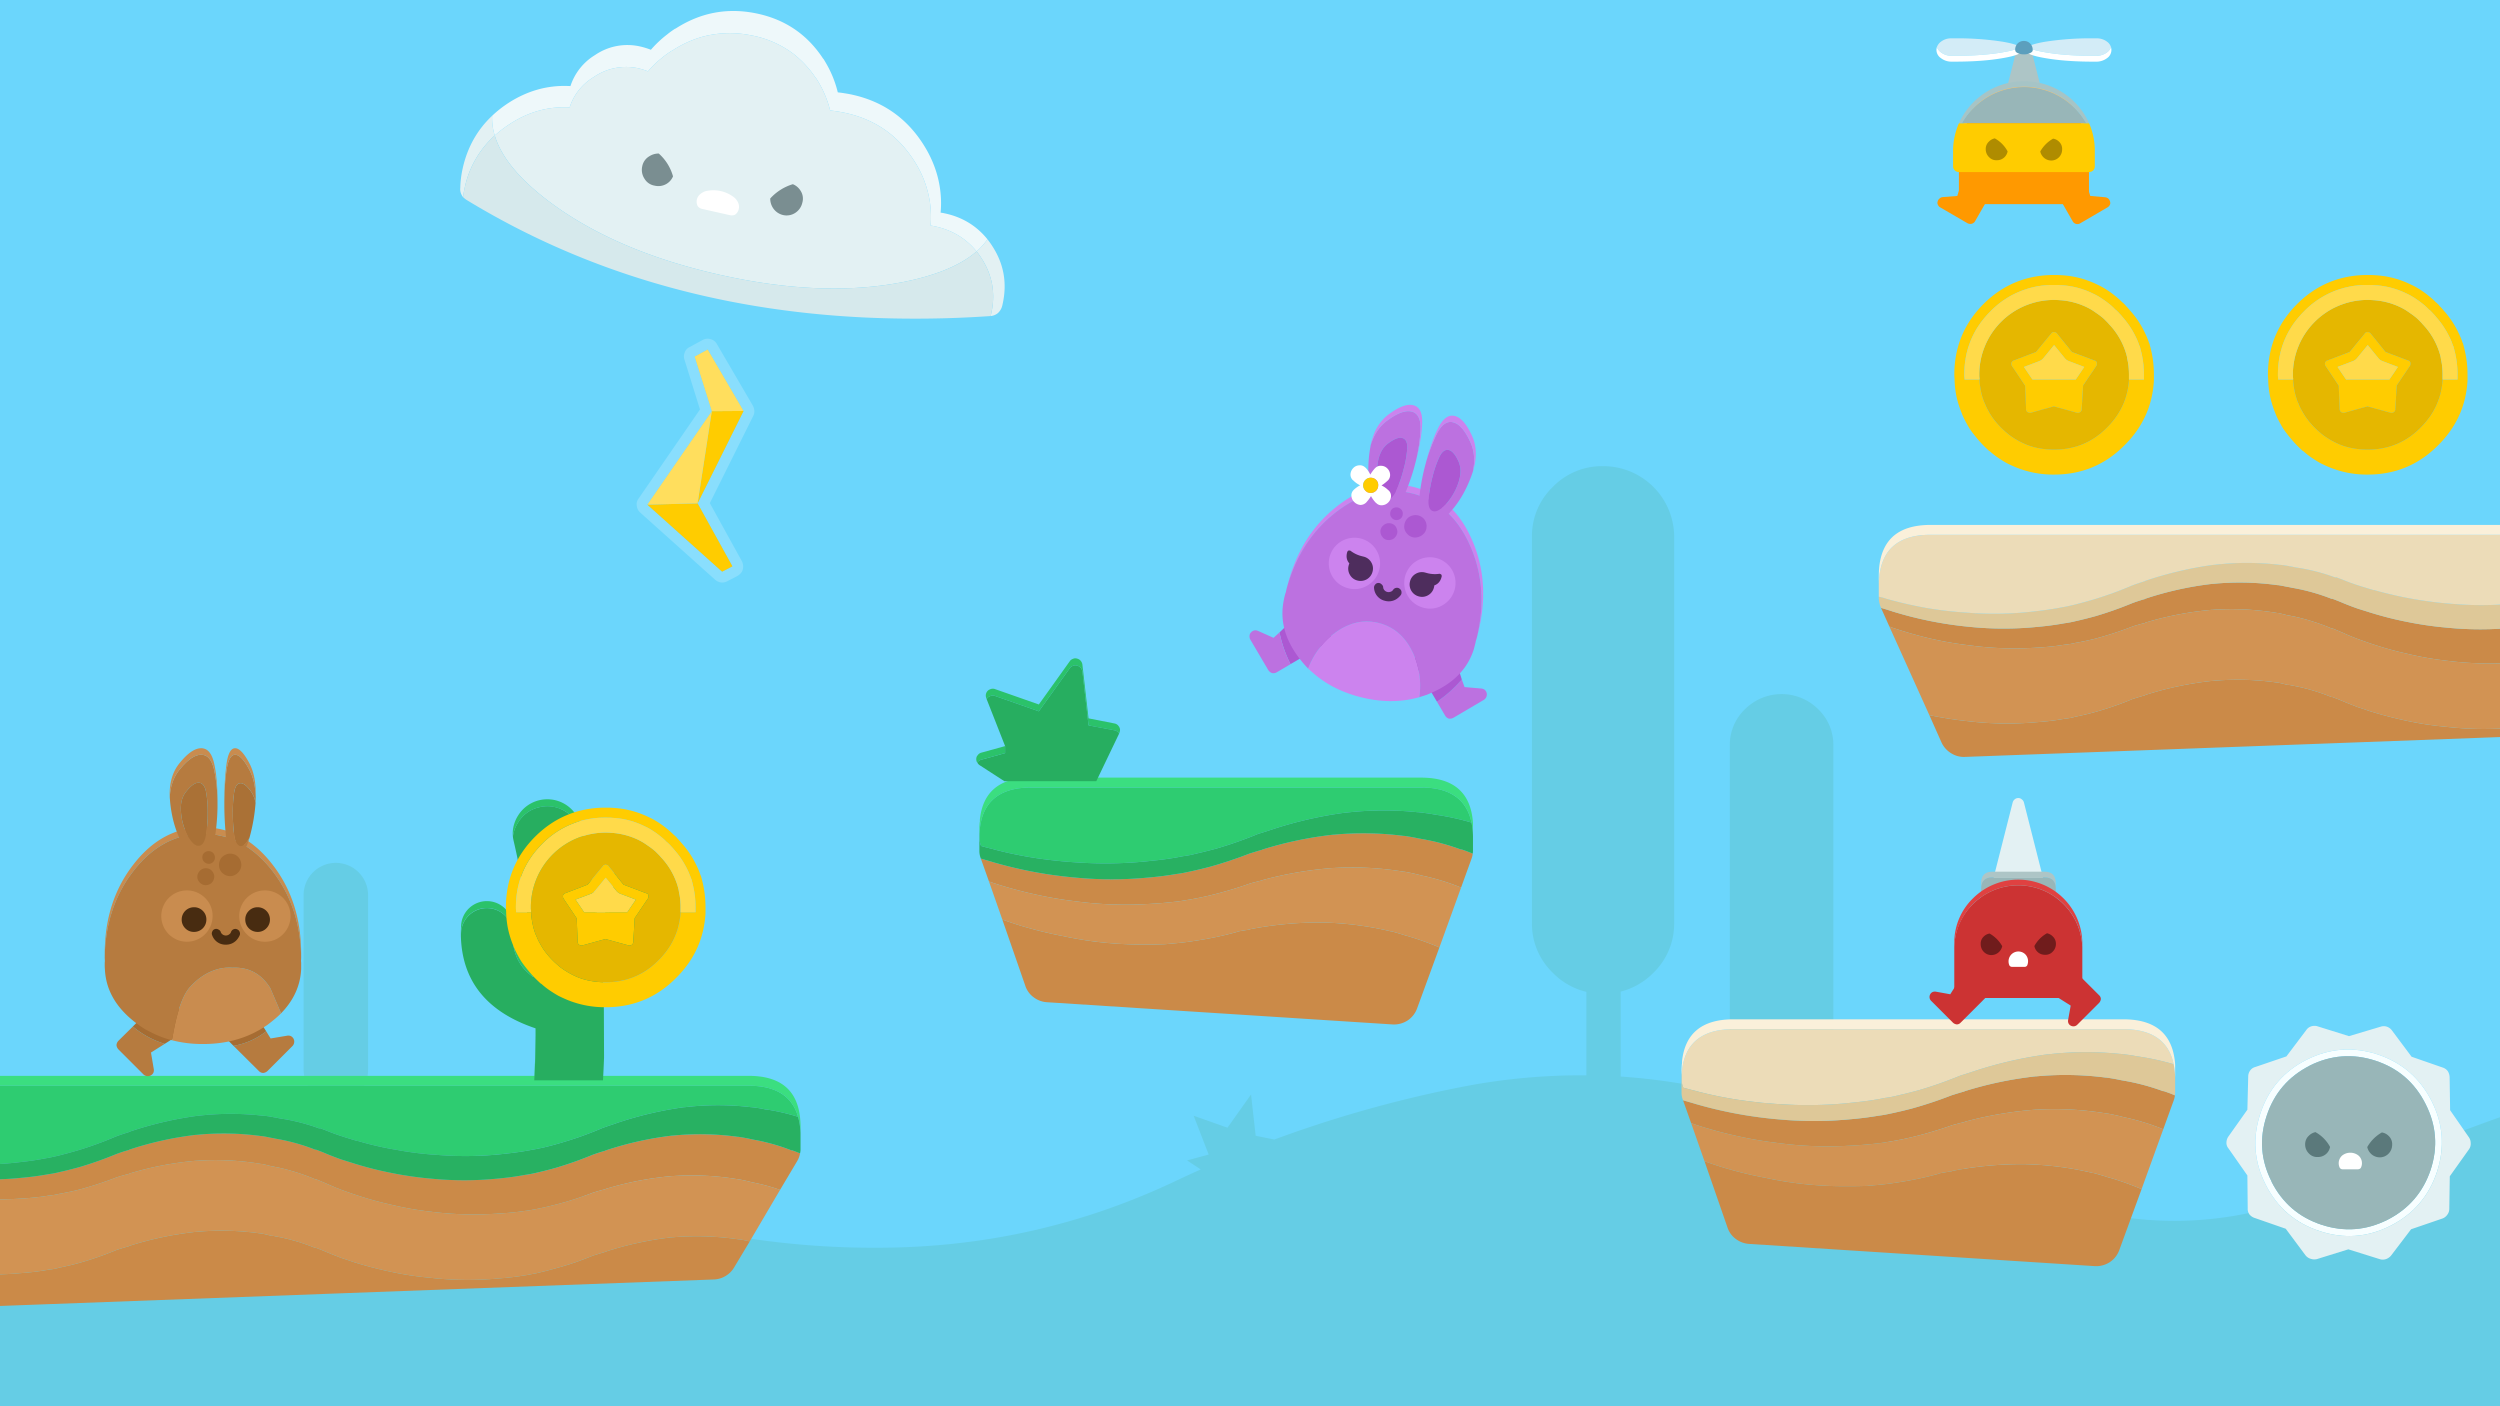 <svg height="1080" viewBox="0 0 1920 1080" width="1920" xmlns="http://www.w3.org/2000/svg"><path d="m0 0h1920v1080h-1920z" fill="#6bd6fc"/><path d="m1192.558 373.959a52.279 52.279 0 0 0 -16.032 37.22v298.515a52.2 52.2 0 0 0 16.032 37.408 52.92 52.92 0 0 0 25.783 14.626v64.128a475.172 475.172 0 0 0 -96.661 9.094 929.735 929.735 0 0 0 -142.98 40.221l-14.344-2.907-3.556-31.689-18.1 25.5-25.97-9.188 11.534 29.813-16.594 4.5 10.5 6.938q-10.125 4.5-20.157 9.281-105.849 49.971-224.074 50.815a647.182 647.182 0 0 1 -228.479-39.092 1915.454 1915.454 0 0 0 -185.447-57.378v-16.126a24.713 24.713 0 0 0 11.438-6.563 23.692 23.692 0 0 0 7.219-16.875v-135.382a24.758 24.758 0 0 0 -49.5 0v135.382a24.957 24.957 0 0 0 18.938 23.533v13.032q-10.5-2.625-21-5.063-116.352-27.19-231.108 4.312v579.966h1920v-579.966q-65.44 23.25-128.537 52.127-110.536 50.628-226.043 7.969-92.82-34.41-187.32-63.471v-27.752a39.1 39.1 0 0 0 18.282-10.5 38.106 38.106 0 0 0 11.626-27.189v-217.417a37.785 37.785 0 0 0 -11.626-27.095 39.836 39.836 0 0 0 -56.253 0 37.785 37.785 0 0 0 -11.626 27.095v217.419a38.106 38.106 0 0 0 11.626 27.189 38.539 38.539 0 0 0 18.845 10.688v21.657l-9.938-3a473.079 473.079 0 0 0 -104.349-18.939v-65.255a53.474 53.474 0 0 0 25.126-14.438 52.358 52.358 0 0 0 15.938-37.408v-298.515a54.444 54.444 0 0 0 -54.565-53.159h-.093a52.5 52.5 0 0 0 -38.535 15.939z" fill="#65cde5"/><path d="m1130.109 631.715a63.313 63.313 0 0 1 1.137 10.236v-9.857q-2.274-34.877-39.805-34.876h-299.485q-36.014 0-39.426 32.223v1.706a3.585 3.585 0 0 0 -.189 1.137q-.189 2.085-.19 4.359v4.357q.036-1.268.19-2.654 2.654-33.549 39.615-33.55h299.485q32.982.004 38.668 26.919z" fill="#3bde80"/><path d="m1015.243 708.482h-.568a277.851 277.851 0 0 0 -54.4 5.118l-.38.189a1.443 1.443 0 0 1 -.568.19q-3.981.568-8.151 1.327a13.522 13.522 0 0 0 -1.706.568 259.586 259.586 0 0 1 -30.327 6.445q-7.962 1.326-16.112 2.085l-8.34.758h-.191q-10.995.379-22.367.19a283.565 283.565 0 0 1 -55.727-6.445 324.428 324.428 0 0 1 -31.844-7.771q-7.392-2.275-14.785-4.929l17.628 50.8a17.914 17.914 0 0 0 6.445 8.909 18.8 18.8 0 0 0 10.235 3.791l265.367 17.059a19.209 19.209 0 0 0 11.562-3.033 18.824 18.824 0 0 0 7.393-9.477l17.059-46.629a220.266 220.266 0 0 0 -23.694-8.529 17.393 17.393 0 0 0 -2.085-.569q-5.307-1.706-10.8-3.222h-.568a250.288 250.288 0 0 0 -53.074-6.824m9.476-67.483h-.569a287.965 287.965 0 0 0 -54.4 11.373l-.379.189a1.451 1.451 0 0 1 -.569.19q-3.98 1.137-8.15 2.464a13.33 13.33 0 0 0 -1.706.569 315.41 315.41 0 0 1 -30.328 10.046q-7.961 2.085-16.111 3.791-4.17.947-8.341 1.516h-.189q-10.994 1.9-22.367 2.843a293.235 293.235 0 0 1 -55.727 0 328.97 328.97 0 0 1 -62.929-11.752 1.457 1.457 0 0 1 -.569-.189l-9.1-2.654 6.255 17.628q1.326.379 2.843.948a1.457 1.457 0 0 0 .569.189 315.989 315.989 0 0 0 31.085 8.53 310.923 310.923 0 0 0 31.844 5.5 285.249 285.249 0 0 0 55.727 2.085q11.373-.568 22.367-1.9h.189q4.17-.568 8.341-1.326 8.149-1.327 16.111-3.223a305.478 305.478 0 0 0 30.328-8.908 13.33 13.33 0 0 1 1.706-.569q4.17-1.137 8.15-2.085a1.451 1.451 0 0 0 .569-.19l.379-.189a290.191 290.191 0 0 1 54.4-9.288h.569a239.815 239.815 0 0 1 53.073 2.843h.569q5.5.948 10.8 2.275a17.565 17.565 0 0 1 2.085.568 176.435 176.435 0 0 1 30.138 9.1 1.457 1.457 0 0 0 .569.189h.189l7.961-21.987a16.482 16.482 0 0 0 .948-3.981q-3.981-1.705-8.53-3.222h-.568a1.446 1.446 0 0 1 -.569-.19 173.391 173.391 0 0 0 -30.138-7.961q-1.137-.189-2.085-.379-5.307-1.137-10.8-1.895h-.569a239.931 239.931 0 0 0 -53.071-.948z" fill="#cb8a48"/><path d="m1024.721 666.592h-.569a290.191 290.191 0 0 0 -54.4 9.288l-.379.189a1.451 1.451 0 0 1 -.569.19q-3.98.948-8.15 2.085a13.33 13.33 0 0 0 -1.706.569 305.478 305.478 0 0 1 -30.328 8.908q-7.961 1.9-16.111 3.223-4.17.758-8.341 1.326h-.189q-10.994 1.327-22.367 1.9a285.249 285.249 0 0 1 -55.727-2.085 310.923 310.923 0 0 1 -31.844-5.5 315.989 315.989 0 0 1 -31.085-8.53 1.457 1.457 0 0 1 -.569-.189q-1.516-.568-2.843-.948l10.235 29.19q7.392 2.654 14.785 4.929a324.428 324.428 0 0 0 31.844 7.771 283.565 283.565 0 0 0 55.727 6.445q11.373.189 22.367-.19h.189l8.34-.758q8.151-.759 16.112-2.085a259.586 259.586 0 0 0 30.327-6.445 13.522 13.522 0 0 1 1.706-.568q4.17-.759 8.151-1.327a1.443 1.443 0 0 0 .568-.19l.38-.189a277.851 277.851 0 0 1 54.4-5.118h.568a250.288 250.288 0 0 1 53.074 6.824h.568q5.5 1.516 10.8 3.222a17.393 17.393 0 0 1 2.085.569 220.266 220.266 0 0 1 23.694 8.529l16.68-46.06h-.189a1.457 1.457 0 0 1 -.569-.189 176.435 176.435 0 0 0 -30.138-9.1 17.565 17.565 0 0 0 -2.085-.568q-5.307-1.327-10.8-2.275h-.569a239.815 239.815 0 0 0 -53.073-2.843z" fill="#d29353"/><path d="m1033.061 624.133h.568a248.339 248.339 0 0 1 54.78-.379h.568q5.687.568 11.184 1.517.946.189 2.085.379a198.185 198.185 0 0 1 27.863 6.065q-5.686-26.916-38.668-26.916h-299.485q-36.961 0-39.615 33.55v5.687a14.282 14.282 0 0 0 1.137 5.686q4.739 1.327 9.478 2.464a1.443 1.443 0 0 0 .568.19 313.427 313.427 0 0 0 32.034 6.634q16.49 2.465 32.791 3.412a312.553 312.553 0 0 0 57.623-1.517 222.583 222.583 0 0 0 22.935-3.411h.19a70.841 70.841 0 0 0 8.719-1.706q8.34-1.9 16.68-4.17a318.79 318.79 0 0 0 31.275-10.994 13.541 13.541 0 0 1 1.706-.569q4.361-1.326 8.34-2.653a1.463 1.463 0 0 0 .569-.19l.569-.19a309.064 309.064 0 0 1 56.106-12.889z" fill="#2ecc71"/><path d="m1033.629 624.133h-.568a309.064 309.064 0 0 0 -56.106 12.889l-.569.19a1.463 1.463 0 0 1 -.569.19q-3.98 1.326-8.34 2.653a13.541 13.541 0 0 0 -1.706.569 318.79 318.79 0 0 1 -31.271 10.994q-8.34 2.274-16.68 4.17a70.841 70.841 0 0 1 -8.719 1.706h-.19a222.583 222.583 0 0 1 -22.935 3.411 312.553 312.553 0 0 1 -57.623 1.517q-16.3-.948-32.791-3.412a313.427 313.427 0 0 1 -32.034-6.634 1.443 1.443 0 0 1 -.568-.19q-4.74-1.137-9.478-2.464a14.282 14.282 0 0 1 -1.137-5.686v-5.687q-.154 1.386-.19 2.654v12.51a15.666 15.666 0 0 0 1.138 5.876l9.1 2.654a1.457 1.457 0 0 0 .569.189 328.97 328.97 0 0 0 62.929 11.752 293.235 293.235 0 0 0 55.727 0q11.373-.948 22.367-2.843h.189q4.17-.568 8.341-1.516 8.149-1.707 16.111-3.791a315.41 315.41 0 0 0 30.328-10.046 13.33 13.33 0 0 1 1.706-.569q4.17-1.326 8.15-2.464a1.451 1.451 0 0 0 .569-.19l.379-.189a287.965 287.965 0 0 1 54.4-11.373h.569a239.931 239.931 0 0 1 53.073.948h.569q5.5.757 10.8 1.895.948.19 2.085.379a173.391 173.391 0 0 1 30.138 7.961 1.446 1.446 0 0 0 .569.19h.568q4.549 1.516 8.53 3.222a12.794 12.794 0 0 0 .189-2.085v-11.562a63.313 63.313 0 0 0 -1.137-10.236 198.185 198.185 0 0 0 -27.863-6.065q-1.139-.19-2.085-.379-5.5-.948-11.184-1.517h-.568a248.339 248.339 0 0 0 -54.782.379z" fill="#28b162"/><path d="m557.2 979.982a18.543 18.543 0 0 0 6.635-6.634l11.941-19.9a70.8 70.8 0 0 0 -8.719-1.706h-.379a218.862 218.862 0 0 0 -49.851-1.516h-.569a254.4 254.4 0 0 0 -50.988 10.993l-.379.19a1.463 1.463 0 0 1 -.569.19q-4.55 1.326-9.288 2.843a228.752 228.752 0 0 1 -28.432 9.667q-7.392 2.085-14.974 3.791l-7.961 1.516h-.19q-10.234 1.705-20.85 2.464a250.075 250.075 0 0 1 -52.315-.568 244.956 244.956 0 0 1 -29.948-4.55 296.453 296.453 0 0 1 -29-7.582 1.457 1.457 0 0 1 -.569-.189q-4.359-1.517-8.529-2.843-6.445-2.465-11.373-4.549-3.981-1.707-8.151-3.223h-.568a1.457 1.457 0 0 1 -.569-.189 154.4 154.4 0 0 0 -28.243-8.34q-1.137-.191-2.085-.379a12.451 12.451 0 0 0 -3.032-.38q-3.412-.947-7.014-1.705h-.568a211.472 211.472 0 0 0 -49.851-1.327h-.379a262.505 262.505 0 0 0 -51.178 10.8l-.19.189a1.448 1.448 0 0 1 -.568.19q-4.74 1.327-9.288 2.843a253.013 253.013 0 0 1 -28.432 9.857q-7.582 2.085-15.164 3.6a40.218 40.218 0 0 1 -7.772 1.516h-.189a187.409 187.409 0 0 1 -21.04 2.654 250.007 250.007 0 0 1 -52.315-.569q-14.785-1.515-29.759-4.549a3.585 3.585 0 0 0 -1.138-.187l9.287 20.85a18.943 18.943 0 0 0 7.393 8.34 18.138 18.138 0 0 0 10.614 2.843l587.6-21.8a18.735 18.735 0 0 0 8.908-2.653m54.969-88.14a17.644 17.644 0 0 0 2.275-6.065q-2.844-1.139-5.876-2.275h-.569a1.443 1.443 0 0 1 -.568-.19 153.6 153.6 0 0 0 -28.243-7.961l-1.895-.379q-4.929-1.137-10.236-1.895h-.379a211.887 211.887 0 0 0 -49.851-.948h-.569a255.986 255.986 0 0 0 -50.995 11.373l-.379.19a1.457 1.457 0 0 1 -.569.189q-4.55 1.327-9.288 3.033a282.819 282.819 0 0 1 -28.429 10.048q-7.392 2.085-14.974 3.791-3.981.948-7.961 1.516h-.19q-10.234 1.9-20.85 2.843a258.358 258.358 0 0 1 -52.315 0 271.272 271.272 0 0 1 -29.948-4.359 263.757 263.757 0 0 1 -29-7.393 1.457 1.457 0 0 1 -.569-.189q-4.359-1.327-8.529-2.654-6.445-2.274-11.373-4.359-3.981-1.707-8.151-3.223h-.568a1.457 1.457 0 0 1 -.569-.189 153.5 153.5 0 0 0 -28.243-7.961q-1.137-.191-2.085-.379a25.475 25.475 0 0 0 -3.032-.569q-3.412-.757-7.014-1.327h-.568a211.672 211.672 0 0 0 -49.851-.947h-.379a255.7 255.7 0 0 0 -51.178 11.372l-.19.19a1.459 1.459 0 0 1 -.568.189q-4.74 1.327-9.288 3.033a282.745 282.745 0 0 1 -28.432 10.046q-7.582 2.085-15.164 3.791a76.987 76.987 0 0 1 -7.772 1.517h-.189q-10.236 1.894-21.04 2.843a258.5 258.5 0 0 1 -52.315 0 272.651 272.651 0 0 1 -29.759-4.36 274.159 274.159 0 0 1 -29.19-7.392 1.446 1.446 0 0 1 -.569-.19q-4.17-1.326-8.53-2.653l6.445 14.4q1.137.38 2.085.758a1.446 1.446 0 0 0 .569.19q14.6 4.928 29.19 8.34a276.445 276.445 0 0 0 29.759 5.118 251.173 251.173 0 0 0 52.315 1.706 188.063 188.063 0 0 0 21.04-2.275h.189a52.536 52.536 0 0 0 7.772-1.327q7.581-1.326 15.164-3.222a275.94 275.94 0 0 0 28.425-9.283q4.548-1.516 9.288-2.653a1.465 1.465 0 0 0 .568-.19l.19-.19a250.3 250.3 0 0 1 51.178-9.856h.379a211.308 211.308 0 0 1 49.851 2.464h.568q3.6.759 7.014 1.706a25.475 25.475 0 0 1 3.032.569q.948.189 2.085.379a166.716 166.716 0 0 1 28.247 8.909 1.457 1.457 0 0 0 .569.189h.568q4.17 1.706 8.151 3.412 4.928 2.274 11.373 4.739 4.17 1.516 8.529 3.032a1.446 1.446 0 0 0 .569.19 268.211 268.211 0 0 0 29 8.15 247.943 247.943 0 0 0 29.948 5.308 259.894 259.894 0 0 0 52.315 1.516q10.615-.568 20.85-2.085h.19q3.981-.569 7.961-1.327 7.583-1.517 14.974-3.412a246.693 246.693 0 0 0 28.432-9.1q4.74-1.517 9.288-2.653a1.463 1.463 0 0 0 .569-.19l.379-.19a250.148 250.148 0 0 1 50.988-9.856h.569a211.985 211.985 0 0 1 49.851 2.464h.379q5.307.948 10.236 2.275l1.895.379a149.15 149.15 0 0 1 19.9 5.5z" fill="#cb8a48"/><path d="m599.086 913.83a149.15 149.15 0 0 0 -19.9-5.5l-1.895-.379q-4.929-1.327-10.236-2.275h-.379a211.985 211.985 0 0 0 -49.851-2.464h-.569a250.148 250.148 0 0 0 -50.988 9.856l-.379.19a1.463 1.463 0 0 1 -.569.19q-4.55 1.137-9.288 2.653a246.693 246.693 0 0 1 -28.432 9.1q-7.392 1.9-14.974 3.412-3.981.759-7.961 1.327h-.19q-10.234 1.516-20.85 2.085a259.894 259.894 0 0 1 -52.315-1.516 247.943 247.943 0 0 1 -29.948-5.308 268.211 268.211 0 0 1 -29-8.15 1.446 1.446 0 0 1 -.569-.19q-4.359-1.516-8.529-3.032-6.445-2.465-11.373-4.739-3.981-1.706-8.151-3.412h-.568a1.457 1.457 0 0 1 -.569-.189 166.716 166.716 0 0 0 -28.243-8.909q-1.137-.191-2.085-.379a25.475 25.475 0 0 0 -3.032-.569q-3.412-.948-7.014-1.706h-.568a211.308 211.308 0 0 0 -49.851-2.464h-.379a250.3 250.3 0 0 0 -51.178 9.856l-.19.19a1.465 1.465 0 0 1 -.568.19q-4.74 1.137-9.288 2.653a275.94 275.94 0 0 1 -28.432 9.288q-7.582 1.9-15.164 3.222a52.536 52.536 0 0 1 -7.772 1.327h-.189a188.063 188.063 0 0 1 -21.04 2.275 251.173 251.173 0 0 1 -52.315-1.706 276.445 276.445 0 0 1 -29.759-5.118q-14.595-3.411-29.19-8.34a1.446 1.446 0 0 1 -.569-.19q-.948-.378-2.085-.758l30.708 68.049a3.585 3.585 0 0 1 1.137.189q14.975 3.033 29.759 4.549a250.007 250.007 0 0 0 52.315.569 187.409 187.409 0 0 0 21.04-2.654h.189a40.218 40.218 0 0 0 7.772-1.516q7.581-1.517 15.164-3.6a253.013 253.013 0 0 0 28.424-9.858q4.548-1.516 9.288-2.843a1.448 1.448 0 0 0 .568-.19l.19-.189a262.505 262.505 0 0 1 51.178-10.8h.379a211.472 211.472 0 0 1 49.851 1.327h.568q3.6.758 7.014 1.705a12.451 12.451 0 0 1 3.032.38q.948.189 2.085.379a154.4 154.4 0 0 1 28.243 8.34 1.457 1.457 0 0 0 .569.189h.568q4.17 1.516 8.151 3.223 4.928 2.085 11.373 4.549 4.17 1.326 8.529 2.843a1.457 1.457 0 0 0 .569.189 296.453 296.453 0 0 0 29 7.582 244.956 244.956 0 0 0 29.948 4.55 250.075 250.075 0 0 0 52.315.568q10.615-.757 20.85-2.464h.19l7.961-1.516q7.583-1.707 14.974-3.791a228.752 228.752 0 0 0 28.432-9.667q4.74-1.516 9.288-2.843a1.463 1.463 0 0 0 .569-.19l.379-.19a254.4 254.4 0 0 1 50.988-10.993h.569a218.862 218.862 0 0 1 49.851 1.516h.379a70.8 70.8 0 0 1 8.719 1.706z" fill="#d29353"/><path d="m612.922 857.724a52.4 52.4 0 0 1 1.9 13.268v-5.307a67.1 67.1 0 0 0 -.379-7.393q-3.413-32.034-39.426-32.033h-640.675q-26.157 0-35.066 16.869-4.738 8.91-4.739 22.557v5.686q.38-12.321 4.739-20.661 8.909-16.869 35.066-16.869h640.671q31.087 0 37.909 23.883z" fill="#3bde80"/><path d="m576.908 850.331h.38a85.536 85.536 0 0 1 10.425 1.706 9.667 9.667 0 0 0 1.895.19 160.289 160.289 0 0 1 23.314 5.5q-6.823-23.883-37.909-23.883h-640.671q-26.157 0-35.066 16.869-4.359 8.34-4.739 20.661v10.046a47.463 47.463 0 0 1 5.687 1.516 1.448 1.448 0 0 0 .568.19q14.975 4.17 29.759 6.824a282.656 282.656 0 0 0 30.518 3.6 260.094 260.094 0 0 0 53.452-.948q10.994-1.137 21.608-3.222h.19q3.981-.758 7.961-1.706 7.581-1.9 15.353-4.17a271 271 0 0 0 29.191-10.615q4.548-1.705 9.477-3.222a1.462 1.462 0 0 0 .569-.189l.189-.19a279.615 279.615 0 0 1 52.315-12.321h.379a215.145 215.145 0 0 1 50.989 0h.568a70.978 70.978 0 0 1 7.2 1.138 25.65 25.65 0 0 1 3.033.568q.948.19 2.085.379a150.227 150.227 0 0 1 29 7.393 1.454 1.454 0 0 0 .568.189l.569-.189q4.17 1.516 8.34 3.222 4.929 1.9 11.562 3.981l8.72 2.653h.568a246.8 246.8 0 0 0 29.759 6.824 248.658 248.658 0 0 0 30.517 3.791 260.1 260.1 0 0 0 53.453-.948q10.994-1.137 21.419-3.222h.189q3.981-.759 8.151-1.706 7.771-1.9 15.164-4.17a271.121 271.121 0 0 0 29.19-10.615q4.738-1.706 9.477-3.222a1.446 1.446 0 0 0 .569-.19l.379-.189a280.1 280.1 0 0 1 52.126-12.321h.568a215.042 215.042 0 0 1 50.992-.002z" fill="#2ecc71"/><path d="m577.288 850.331h-.38a215.042 215.042 0 0 0 -50.988 0h-.568a280.1 280.1 0 0 0 -52.126 12.321l-.379.189a1.446 1.446 0 0 1 -.569.19q-4.738 1.517-9.477 3.222a271.121 271.121 0 0 1 -29.19 10.615q-7.393 2.274-15.164 4.17-4.17.948-8.151 1.706h-.189q-10.425 2.085-21.419 3.222a260.1 260.1 0 0 1 -53.453.948 248.658 248.658 0 0 1 -30.517-3.791 246.8 246.8 0 0 1 -29.759-6.824h-.568l-8.72-2.653q-6.633-2.085-11.562-3.981-4.17-1.705-8.34-3.222l-.569.189a1.454 1.454 0 0 1 -.568-.189 150.227 150.227 0 0 0 -29-7.393q-1.137-.189-2.085-.379a25.65 25.65 0 0 0 -3.033-.568 70.978 70.978 0 0 0 -7.2-1.138h-.568a215.145 215.145 0 0 0 -50.989 0h-.379a279.615 279.615 0 0 0 -52.315 12.321l-.189.19a1.462 1.462 0 0 1 -.569.189q-4.927 1.517-9.477 3.222a271 271 0 0 1 -29.195 10.613q-7.772 2.274-15.353 4.17-3.981.948-7.961 1.706h-.19q-10.614 2.085-21.608 3.222a260.094 260.094 0 0 1 -53.452.948 282.656 282.656 0 0 1 -30.518-3.6q-14.784-2.654-29.759-6.824a1.448 1.448 0 0 1 -.568-.19 47.463 47.463 0 0 0 -5.687-1.516v1.327a21.385 21.385 0 0 0 1.706 7.2q4.361 1.326 8.53 2.653a1.446 1.446 0 0 0 .569.19 274.159 274.159 0 0 0 29.19 7.392 272.651 272.651 0 0 0 29.759 4.36 258.5 258.5 0 0 0 52.315 0q10.8-.948 21.04-2.843h.189a76.987 76.987 0 0 0 7.772-1.517q7.581-1.706 15.164-3.791a282.745 282.745 0 0 0 28.429-10.042q4.548-1.706 9.288-3.033a1.459 1.459 0 0 0 .568-.189l.19-.19a255.7 255.7 0 0 1 51.178-11.372h.379a211.672 211.672 0 0 1 49.851.947h.568q3.6.568 7.014 1.327a25.475 25.475 0 0 1 3.032.569q.948.189 2.085.379a153.5 153.5 0 0 1 28.243 7.961 1.457 1.457 0 0 0 .569.189h.568q4.17 1.516 8.151 3.223 4.928 2.085 11.373 4.359 4.17 1.327 8.529 2.654a1.457 1.457 0 0 0 .569.189 263.757 263.757 0 0 0 29 7.393 271.272 271.272 0 0 0 29.948 4.359 258.358 258.358 0 0 0 52.315 0q10.615-.946 20.85-2.843h.19q3.981-.569 7.961-1.516 7.583-1.705 14.974-3.791a282.819 282.819 0 0 0 28.432-10.046q4.74-1.705 9.288-3.033a1.457 1.457 0 0 0 .569-.189l.379-.19a255.986 255.986 0 0 1 50.988-11.373h.569a211.887 211.887 0 0 1 49.851.948h.379q5.307.757 10.236 1.895l1.895.379a153.6 153.6 0 0 1 28.243 7.961 1.443 1.443 0 0 0 .568.19h.569q3.033 1.137 5.876 2.275a12.451 12.451 0 0 0 .379-3.033v-11.752a52.4 52.4 0 0 0 -1.9-13.268 160.289 160.289 0 0 0 -23.314-5.5 9.667 9.667 0 0 1 -1.895-.19 85.536 85.536 0 0 0 -10.417-1.703z" fill="#28b162"/><path d="m2065.188 527.1h-.569a254.407 254.407 0 0 0 -50.988 10.994l-.379.189a1.451 1.451 0 0 1 -.569.19q-4.549 1.326-9.288 2.843a228.643 228.643 0 0 1 -28.432 9.667q-7.392 2.085-14.974 3.791l-7.961 1.516h-.19q-10.236 1.705-20.85 2.464a250.007 250.007 0 0 1 -52.315-.568 245.191 245.191 0 0 1 -29.949-4.549 296.928 296.928 0 0 1 -29-7.582 1.463 1.463 0 0 1 -.569-.19q-4.359-1.516-8.53-2.843-6.444-2.465-11.373-4.549-3.979-1.707-8.15-3.223h-.569a1.454 1.454 0 0 1 -.568-.189 154.422 154.422 0 0 0 -28.243-8.34q-1.137-.19-2.085-.379a12.451 12.451 0 0 0 -3.033-.379q-3.411-.948-7.013-1.706h-.569a211.472 211.472 0 0 0 -49.851-1.327h-.379a262.52 262.52 0 0 0 -51.178 10.8l-.189.19a1.457 1.457 0 0 1 -.569.189q-4.739 1.327-9.288 2.843a252.874 252.874 0 0 1 -28.432 9.857q-7.581 2.085-15.163 3.6a40.31 40.31 0 0 1 -7.772 1.517h-.19a187.624 187.624 0 0 1 -21.039 2.653 250.075 250.075 0 0 1 -52.315-.568q-14.785-1.517-29.759-4.55a3.591 3.591 0 0 0 -1.138-.189l9.288 20.85a18.943 18.943 0 0 0 7.393 8.34 18.138 18.138 0 0 0 10.614 2.843l587.6-21.8a18.727 18.727 0 0 0 8.908-2.653 18.54 18.54 0 0 0 6.634-6.634l11.942-19.9a70.8 70.8 0 0 0 -8.719-1.706h-.379a218.862 218.862 0 0 0 -49.851-1.516m50.23-77.146h-.379a211.94 211.94 0 0 0 -49.851-.948h-.569a255.986 255.986 0 0 0 -50.988 11.373l-.379.19a1.462 1.462 0 0 1 -.569.189q-4.549 1.327-9.288 3.033a282.906 282.906 0 0 1 -28.432 10.046q-7.392 2.085-14.974 3.791-3.981.948-7.961 1.516h-.19q-10.236 1.9-20.85 2.844a258.5 258.5 0 0 1 -52.315 0 271.566 271.566 0 0 1 -29.949-4.36 263.9 263.9 0 0 1 -29-7.392 1.463 1.463 0 0 1 -.569-.19q-4.359-1.326-8.53-2.654-6.444-2.274-11.373-4.359-3.979-1.706-8.15-3.223h-.569a1.454 1.454 0 0 1 -.568-.189 153.519 153.519 0 0 0 -28.243-7.961q-1.137-.189-2.085-.379a25.655 25.655 0 0 0 -3.033-.569q-3.411-.757-7.013-1.327h-.569a211.672 211.672 0 0 0 -49.851-.947h-.379a255.714 255.714 0 0 0 -51.178 11.372l-.189.19a1.463 1.463 0 0 1 -.569.19q-4.739 1.326-9.288 3.032a282.57 282.57 0 0 1 -28.432 10.046q-7.581 2.085-15.163 3.791a76.764 76.764 0 0 1 -7.772 1.517h-.19q-10.234 1.895-21.039 2.843a258.5 258.5 0 0 1 -52.315 0 293.62 293.62 0 0 1 -58.95-11.752 1.443 1.443 0 0 1 -.568-.19q-4.17-1.326-8.53-2.653l6.445 14.4q1.137.38 2.085.759a1.454 1.454 0 0 0 .568.189q14.595 4.929 29.191 8.34a276.4 276.4 0 0 0 29.759 5.118 251.1 251.1 0 0 0 52.315 1.706 187.81 187.81 0 0 0 21.039-2.275h.19a52.428 52.428 0 0 0 7.772-1.327q7.581-1.326 15.163-3.222a275.782 275.782 0 0 0 28.432-9.288q4.55-1.517 9.288-2.653a1.446 1.446 0 0 0 .569-.19l.189-.189a250.254 250.254 0 0 1 51.178-9.857h.379a211.308 211.308 0 0 1 49.851 2.464h.569q3.6.759 7.013 1.706a25.655 25.655 0 0 1 3.033.569q.948.189 2.085.379a166.744 166.744 0 0 1 28.243 8.909 1.454 1.454 0 0 0 .568.189h.569q4.17 1.706 8.15 3.412 4.929 2.274 11.373 4.739 4.17 1.516 8.53 3.032a1.446 1.446 0 0 0 .569.19 268.136 268.136 0 0 0 29 8.151 247.989 247.989 0 0 0 29.949 5.307 259.892 259.892 0 0 0 52.315 1.516q10.614-.568 20.85-2.085h.19q3.98-.569 7.961-1.327 7.581-1.515 14.974-3.411a246.957 246.957 0 0 0 28.432-9.1q4.739-1.517 9.288-2.653a1.468 1.468 0 0 0 .569-.19l.379-.189a250.151 250.151 0 0 1 50.988-9.857h.569a211.985 211.985 0 0 1 49.851 2.464h.379q5.307.948 10.235 2.275l1.9.379a149.136 149.136 0 0 1 19.9 5.5l13.079-21.988a17.664 17.664 0 0 0 2.275-6.065q-2.844-1.137-5.876-2.275h-.569a1.462 1.462 0 0 1 -.569-.189 153.408 153.408 0 0 0 -28.242-7.961l-1.9-.38q-4.927-1.133-10.235-1.891z" fill="#cb8a48"/><path d="m2115.418 482.553h-.379a211.985 211.985 0 0 0 -49.851-2.464h-.569a250.151 250.151 0 0 0 -50.988 9.857l-.379.189a1.468 1.468 0 0 1 -.569.19q-4.549 1.137-9.288 2.653a246.957 246.957 0 0 1 -28.432 9.1q-7.392 1.894-14.974 3.411-3.981.759-7.961 1.327h-.19q-10.236 1.517-20.85 2.085a259.892 259.892 0 0 1 -52.315-1.516 247.989 247.989 0 0 1 -29.949-5.307 268.136 268.136 0 0 1 -29-8.151 1.446 1.446 0 0 1 -.569-.19q-4.359-1.515-8.53-3.032-6.444-2.465-11.373-4.739-3.979-1.705-8.15-3.412h-.569a1.454 1.454 0 0 1 -.568-.189 166.744 166.744 0 0 0 -28.243-8.909q-1.137-.189-2.085-.379a25.655 25.655 0 0 0 -3.033-.569q-3.411-.948-7.013-1.706h-.569a211.308 211.308 0 0 0 -49.851-2.464h-.379a250.254 250.254 0 0 0 -51.178 9.857l-.189.189a1.446 1.446 0 0 1 -.569.19q-4.739 1.137-9.288 2.653a275.782 275.782 0 0 1 -28.432 9.288q-7.581 1.9-15.163 3.222a52.428 52.428 0 0 1 -7.772 1.327h-.19a187.81 187.81 0 0 1 -21.039 2.275 251.1 251.1 0 0 1 -52.315-1.706 276.4 276.4 0 0 1 -29.759-5.118q-14.6-3.411-29.191-8.34a1.454 1.454 0 0 1 -.568-.189q-.948-.38-2.085-.759l30.706 68.048a3.591 3.591 0 0 1 1.138.189q14.973 3.033 29.759 4.55a250.075 250.075 0 0 0 52.315.568 187.624 187.624 0 0 0 21.039-2.653h.19a40.31 40.31 0 0 0 7.772-1.517q7.581-1.516 15.163-3.6a252.874 252.874 0 0 0 28.432-9.857q4.55-1.516 9.288-2.843a1.457 1.457 0 0 0 .569-.189l.189-.19a262.52 262.52 0 0 1 51.178-10.8h.379a211.472 211.472 0 0 1 49.851 1.327h.569q3.6.758 7.013 1.706a12.451 12.451 0 0 1 3.033.379q.948.189 2.085.379a154.422 154.422 0 0 1 28.243 8.34 1.454 1.454 0 0 0 .568.189h.569q4.17 1.517 8.15 3.223 4.929 2.085 11.373 4.549 4.17 1.326 8.53 2.843a1.463 1.463 0 0 0 .569.19 296.928 296.928 0 0 0 29 7.582 245.191 245.191 0 0 0 29.949 4.549 250.007 250.007 0 0 0 52.315.568q10.614-.757 20.85-2.464h.19l7.961-1.516q7.581-1.705 14.974-3.791a228.643 228.643 0 0 0 28.432-9.667q4.739-1.516 9.288-2.843a1.451 1.451 0 0 0 .569-.19l.379-.189a254.407 254.407 0 0 1 50.988-10.994h.569a218.862 218.862 0 0 1 49.851 1.516h.379a70.8 70.8 0 0 1 8.719 1.706l23.314-39.615a149.136 149.136 0 0 0 -19.9-5.5l-1.9-.379q-4.925-1.331-10.233-2.278z" fill="#d29353"/><path d="m2161.288 434.6a160.32 160.32 0 0 0 -23.314-5.5 9.6 9.6 0 0 1 -1.9-.19 85.472 85.472 0 0 0 -10.425-1.706h-.379a215.148 215.148 0 0 0 -50.988 0h-.569a280.108 280.108 0 0 0 -52.125 12.321l-.379.189a1.451 1.451 0 0 1 -.569.19q-4.739 1.517-9.477 3.222a270.922 270.922 0 0 1 -29.191 10.615q-7.392 2.274-15.163 4.17-4.172.948-8.151 1.706h-.19q-10.425 2.085-21.418 3.222a260.1 260.1 0 0 1 -53.453.948 301.07 301.07 0 0 1 -60.276-10.615h-.569l-8.719-2.653q-6.634-2.085-11.562-3.981-4.17-1.706-8.34-3.222l-.569.189a1.462 1.462 0 0 1 -.569-.189 150.161 150.161 0 0 0 -29-7.392q-1.139-.19-2.085-.38a25.65 25.65 0 0 0 -3.033-.568 70.978 70.978 0 0 0 -7.2-1.138h-.569a215.136 215.136 0 0 0 -50.988 0h-.379a279.6 279.6 0 0 0 -52.315 12.321l-.19.19a1.454 1.454 0 0 1 -.568.189q-4.929 1.517-9.478 3.222a270.693 270.693 0 0 1 -29.188 10.616q-7.772 2.275-15.353 4.17-3.981.948-7.961 1.706h-.19q-10.614 2.085-21.608 3.222a259.963 259.963 0 0 1 -53.453.948 282.668 282.668 0 0 1 -30.517-3.6q-14.784-2.654-29.759-6.824a1.443 1.443 0 0 1 -.568-.19 47.463 47.463 0 0 0 -5.687-1.516v1.327a21.385 21.385 0 0 0 1.706 7.2q4.359 1.326 8.53 2.653a1.443 1.443 0 0 0 .568.19 293.62 293.62 0 0 0 58.95 11.752 258.5 258.5 0 0 0 52.315 0q10.8-.948 21.039-2.843h.19a76.764 76.764 0 0 0 7.772-1.517q7.581-1.705 15.163-3.791a282.57 282.57 0 0 0 28.432-10.046q4.55-1.705 9.288-3.032a1.463 1.463 0 0 0 .569-.19l.189-.19a255.714 255.714 0 0 1 51.178-11.372h.379a211.672 211.672 0 0 1 49.851.947h.569q3.6.569 7.013 1.327a25.655 25.655 0 0 1 3.033.569q.948.189 2.085.379a153.519 153.519 0 0 1 28.243 7.961 1.454 1.454 0 0 0 .568.189h.569q4.17 1.516 8.15 3.223 4.929 2.085 11.373 4.359 4.17 1.327 8.53 2.654a1.463 1.463 0 0 0 .569.19 263.9 263.9 0 0 0 29 7.392 271.566 271.566 0 0 0 29.949 4.36 258.5 258.5 0 0 0 52.315 0q10.614-.948 20.85-2.844h.19q3.98-.569 7.961-1.516 7.581-1.706 14.974-3.791a282.906 282.906 0 0 0 28.432-10.046q4.739-1.706 9.288-3.033a1.462 1.462 0 0 0 .569-.189l.379-.19a255.986 255.986 0 0 1 50.987-11.374h.569a211.94 211.94 0 0 1 49.851.948h.379q5.307.759 10.235 1.895l1.9.38a153.408 153.408 0 0 1 28.242 7.961 1.462 1.462 0 0 0 .569.189h.569q3.031 1.137 5.876 2.275a12.5 12.5 0 0 0 .379-3.033v-11.749a52.443 52.443 0 0 0 -1.9-13.266z" fill="#dec898"/><path d="m2161.288 434.6q-6.823-23.883-37.909-23.883h-640.671q-26.157 0-35.066 16.869-4.361 8.34-4.739 20.661v10.046a47.463 47.463 0 0 1 5.687 1.516 1.443 1.443 0 0 0 .568.19q14.975 4.17 29.759 6.824a282.668 282.668 0 0 0 30.517 3.6 259.963 259.963 0 0 0 53.453-.948q10.993-1.137 21.608-3.222h.19q3.979-.757 7.961-1.706 7.581-1.9 15.353-4.17a270.693 270.693 0 0 0 29.19-10.615q4.549-1.705 9.478-3.222a1.454 1.454 0 0 0 .568-.189l.19-.19a279.6 279.6 0 0 1 52.315-12.321h.379a215.136 215.136 0 0 1 50.988 0h.569a70.978 70.978 0 0 1 7.2 1.138 25.65 25.65 0 0 1 3.033.568q.946.19 2.085.38a150.161 150.161 0 0 1 29 7.392 1.462 1.462 0 0 0 .569.189l.569-.189q4.17 1.516 8.34 3.222 4.928 1.9 11.562 3.981l8.719 2.653h.569a301.07 301.07 0 0 0 60.276 10.615 260.1 260.1 0 0 0 53.453-.948q10.994-1.137 21.418-3.222h.19q3.981-.759 8.151-1.706 7.77-1.9 15.163-4.17a270.922 270.922 0 0 0 29.191-10.615q4.739-1.705 9.477-3.222a1.451 1.451 0 0 0 .569-.19l.379-.189a280.108 280.108 0 0 1 52.125-12.321h.569a215.148 215.148 0 0 1 50.988 0h.379a85.472 85.472 0 0 1 10.425 1.706 9.6 9.6 0 0 0 1.9.19 160.32 160.32 0 0 1 23.313 5.498z" fill="#ecdcb8"/><path d="m2123.379 410.715q31.086 0 37.909 23.883a52.443 52.443 0 0 1 1.9 13.268v-5.307a67.345 67.345 0 0 0 -.379-7.393q-3.412-32.033-39.426-32.033h-640.675q-26.157 0-35.066 16.87-4.739 8.909-4.739 22.556v5.686q.379-12.321 4.739-20.661 8.908-16.869 35.066-16.869z" fill="#faf0da"/><path d="m1323.838 896.751q-7.392-2.274-14.785-4.928l17.628 50.8a17.92 17.92 0 0 0 6.445 8.909 18.8 18.8 0 0 0 10.235 3.791l265.367 17.059a19.209 19.209 0 0 0 11.562-3.033 18.824 18.824 0 0 0 7.393-9.477l17.059-46.629a220.332 220.332 0 0 0 -23.693-8.53 17.668 17.668 0 0 0 -2.085-.568q-5.309-1.707-10.8-3.223h-.568a250.287 250.287 0 0 0 -53.074-6.823h-.568a277.849 277.849 0 0 0 -54.4 5.117l-.379.19a1.468 1.468 0 0 1 -.569.19q-3.981.569-8.151 1.326a13.541 13.541 0 0 0 -1.706.569 259.586 259.586 0 0 1 -30.327 6.445q-7.962 1.326-16.112 2.085l-8.34.758h-.189q-11 .379-22.367.189a283.487 283.487 0 0 1 -55.727-6.444 324.15 324.15 0 0 1 -31.844-7.772m-21.608-48.9a1.457 1.457 0 0 1 -.569-.189l-9.1-2.654 6.255 17.628q1.326.379 2.843.948a1.457 1.457 0 0 0 .569.189 316.065 316.065 0 0 0 31.085 8.53 310.923 310.923 0 0 0 31.844 5.5 285.249 285.249 0 0 0 55.727 2.085q11.373-.568 22.367-1.9h.19q4.17-.568 8.34-1.327 8.149-1.326 16.111-3.222a305.218 305.218 0 0 0 30.328-8.909 13.469 13.469 0 0 1 1.706-.568q4.17-1.139 8.15-2.085a1.463 1.463 0 0 0 .569-.19l.379-.189a290.028 290.028 0 0 1 54.4-9.288h.571a239.815 239.815 0 0 1 53.073 2.843h.569q5.5.948 10.8 2.274a17.582 17.582 0 0 1 2.085.569 176.432 176.432 0 0 1 30.138 9.1 1.446 1.446 0 0 0 .569.19h.189l7.961-21.988a16.428 16.428 0 0 0 .948-3.98q-3.981-1.706-8.53-3.222h-.568a1.463 1.463 0 0 1 -.569-.19 173.391 173.391 0 0 0 -30.138-7.961q-1.137-.189-2.085-.379-5.307-1.137-10.8-1.895h-.569a239.931 239.931 0 0 0 -53.073-.948h-.569a287.965 287.965 0 0 0 -54.4 11.373l-.379.189a1.446 1.446 0 0 1 -.569.19q-3.979 1.137-8.15 2.464a13.469 13.469 0 0 0 -1.706.568 315.143 315.143 0 0 1 -30.328 10.047q-7.96 2.085-16.111 3.791-4.17.947-8.34 1.516h-.19q-10.993 1.894-22.367 2.843a293.235 293.235 0 0 1 -55.727 0 328.97 328.97 0 0 1 -62.929-11.752z" fill="#cb8a48"/><path d="m1302.23 863.77a1.457 1.457 0 0 1 -.569-.189q-1.516-.57-2.843-.948l10.235 29.19q7.393 2.654 14.785 4.928a324.15 324.15 0 0 0 31.844 7.772 283.487 283.487 0 0 0 55.727 6.444q11.373.191 22.367-.189h.189l8.34-.758q8.151-.759 16.112-2.085a259.586 259.586 0 0 0 30.327-6.445 13.541 13.541 0 0 1 1.706-.569q4.17-.757 8.151-1.326a1.468 1.468 0 0 0 .569-.19l.379-.19a277.849 277.849 0 0 1 54.4-5.117h.568a250.287 250.287 0 0 1 53.074 6.823h.568q5.5 1.516 10.8 3.223a17.668 17.668 0 0 1 2.085.568 220.332 220.332 0 0 1 23.693 8.53l16.68-46.06h-.189a1.446 1.446 0 0 1 -.569-.19 176.432 176.432 0 0 0 -30.138-9.1 17.582 17.582 0 0 0 -2.085-.569q-5.307-1.326-10.8-2.274h-.569a239.815 239.815 0 0 0 -53.067-2.841h-.569a290.028 290.028 0 0 0 -54.4 9.288l-.379.189a1.463 1.463 0 0 1 -.569.19q-3.979.948-8.15 2.085a13.469 13.469 0 0 0 -1.706.568 305.218 305.218 0 0 1 -30.328 8.909q-7.96 1.9-16.111 3.222-4.17.759-8.34 1.327h-.19q-10.993 1.327-22.367 1.9a285.249 285.249 0 0 1 -55.727-2.085 310.923 310.923 0 0 1 -31.844-5.5 316.065 316.065 0 0 1 -31.09-8.531z" fill="#d29353"/><path d="m1291.615 823.965v5.687a14.285 14.285 0 0 0 1.137 5.686q4.739 1.327 9.478 2.464a1.46 1.46 0 0 0 .568.19 313.427 313.427 0 0 0 32.034 6.634q16.491 2.465 32.792 3.412a312.632 312.632 0 0 0 57.622-1.517 222.31 222.31 0 0 0 22.935-3.412h.19a70.618 70.618 0 0 0 8.719-1.706q8.34-1.895 16.68-4.17a318.518 318.518 0 0 0 31.275-10.993 13.381 13.381 0 0 1 1.706-.569q4.361-1.326 8.34-2.654a1.457 1.457 0 0 0 .569-.189l.569-.19a309.018 309.018 0 0 1 56.106-12.889h.568a248.34 248.34 0 0 1 54.78-.379h.568q5.687.568 11.184 1.516.948.191 2.085.379a198.187 198.187 0 0 1 27.863 6.066q-5.687-26.916-38.668-26.916h-299.485q-36.961 0-39.615 33.55z" fill="#ecdcb8"/><path d="m1291.425 826.429v12.7a15.689 15.689 0 0 0 1.138 5.876l9.1 2.654a1.457 1.457 0 0 0 .569.189 328.97 328.97 0 0 0 62.929 11.752 293.235 293.235 0 0 0 55.727 0q11.373-.948 22.367-2.843h.19q4.17-.568 8.34-1.516 8.149-1.707 16.111-3.791a315.143 315.143 0 0 0 30.328-10.047 13.469 13.469 0 0 1 1.706-.568q4.17-1.327 8.15-2.464a1.446 1.446 0 0 0 .569-.19l.379-.189a287.965 287.965 0 0 1 54.4-11.373h.572a239.931 239.931 0 0 1 53.073.948h.569q5.5.757 10.8 1.895.948.189 2.085.379a173.391 173.391 0 0 1 30.138 7.961 1.463 1.463 0 0 0 .569.19h.568q4.55 1.517 8.53 3.222a12.794 12.794 0 0 0 .189-2.085v-11.562a63.313 63.313 0 0 0 -1.137-10.236 198.187 198.187 0 0 0 -27.863-6.066q-1.137-.189-2.085-.379-5.5-.947-11.184-1.516h-.568a248.34 248.34 0 0 0 -54.78.379h-.568a309.018 309.018 0 0 0 -56.106 12.889l-.569.19a1.457 1.457 0 0 1 -.569.189q-3.979 1.327-8.34 2.654a13.381 13.381 0 0 0 -1.706.569 318.518 318.518 0 0 1 -31.275 10.993q-8.34 2.276-16.68 4.17a70.618 70.618 0 0 1 -8.719 1.706h-.19a222.31 222.31 0 0 1 -22.935 3.412 312.632 312.632 0 0 1 -57.622 1.517q-16.3-.948-32.792-3.412a313.427 313.427 0 0 1 -32.034-6.634 1.46 1.46 0 0 1 -.568-.19q-4.74-1.137-9.478-2.464a14.285 14.285 0 0 1 -1.137-5.686v-5.687a19.975 19.975 0 0 0 -.191 2.464z" fill="#dec898"/><path d="m1291.615 817.9q-.189 2.085-.19 4.359v4.17a19.975 19.975 0 0 1 .19-2.464q2.654-33.549 39.615-33.55h299.485q32.982 0 38.668 26.916a63.313 63.313 0 0 1 1.137 10.236v-9.857q-2.274-34.877-39.805-34.877h-299.485q-36.014 0-39.425 32.223v1.706a3.565 3.565 0 0 0 -.19 1.138z" fill="#faf0da"/><path d="m753.848 583.39 18.078-4.992v-5.398l-18.078 4.992a4.958 4.958 0 0 0 -3.238 2.428h-.134a5.006 5.006 0 0 0 -.54 3.912 2.417 2.417 0 0 0 .674 1.349 5.077 5.077 0 0 1 3.238-2.293m105.633-19.966.134-.4a6.143 6.143 0 0 0 .54-3.1 6.538 6.538 0 0 0 -.674-1.754l-.81-1.079a5.123 5.123 0 0 0 -2.833-1.484l-19.831-3.912-4.722-41.282a5.659 5.659 0 0 0 -1.349-2.968 5.223 5.223 0 0 0 -2.7-1.619 4.116 4.116 0 0 0 -3.1.135 4.948 4.948 0 0 0 -2.563 1.889l-23.744 33.187-33.457-11.737a4.875 4.875 0 0 0 -4.047.135 4.721 4.721 0 0 0 -2.563 2.159l-.27.539a5.26 5.26 0 0 0 0 4.048l.27.809a4.6 4.6 0 0 1 2.563-2.293 4.868 4.868 0 0 1 4.047-.135l33.457 11.737 23.744-33.053a4.941 4.941 0 0 1 2.563-1.888 4.106 4.106 0 0 1 3.1-.135 5.216 5.216 0 0 1 2.7 1.619 5.652 5.652 0 0 1 1.349 2.968l4.722 41.281 19.831 3.778a5.11 5.11 0 0 1 2.833 1.484z" fill="#2bc26a"/><path d="m858.671 562.345a5.11 5.11 0 0 0 -2.833-1.484l-19.831-3.778-4.722-41.283a5.652 5.652 0 0 0 -1.349-2.968 5.216 5.216 0 0 0 -2.7-1.619 4.106 4.106 0 0 0 -3.1.135 4.941 4.941 0 0 0 -2.563 1.888l-23.744 33.053-33.457-11.737a4.868 4.868 0 0 0 -4.047.135 4.6 4.6 0 0 0 -2.563 2.293l14.164 36.02v5.4l-18.078 4.992a5.077 5.077 0 0 0 -3.238 2.293 5.347 5.347 0 0 0 1.62 1.889l19.156 12.412h70.557l17.538-36.56z" fill="#27ae60"/><path d="m411.026 812.421q-.418 8.629-.944 17.268h.27q.506-8.634.674-17.268m52.749-36.56q-.049-9.441-.54-18.887a2.265 2.265 0 0 1 -.27.135q.552 9.377.81 18.752z" fill="#2ecc71"/><path d="m388.5 703.821a18.4 18.4 0 0 1 5.261 14.165q-.27 21.18 15.784 32.377-.211-2.856-.539-5.8-15.512-11.09-15.245-31.973a18.4 18.4 0 0 0 -5.261-14.165 19.849 19.849 0 0 0 -34.4 12.547q-.21 4.141-.135 8.094.066-1.34.135-2.7a19.766 19.766 0 0 1 34.4-12.546m25.9-83.913a26.436 26.436 0 0 1 31.7 19.832 741.772 741.772 0 0 1 12.951 73.119q12.006-10.928 11.737-29.275a19.086 19.086 0 0 1 5.261-14.165 19.724 19.724 0 0 1 28.061-1.214 19.212 19.212 0 0 1 6.476 13.761q.066 1.341.134 2.563.072-3.834-.134-7.96a19.212 19.212 0 0 0 -6.476-13.76 19.722 19.722 0 0 0 -28.061 1.214 19.086 19.086 0 0 0 -5.261 14.165q.27 18.348-11.737 29.275a741.843 741.843 0 0 0 -12.951-73.12 10.816 10.816 0 0 0 -.4-1.349 26.386 26.386 0 0 0 -47.757-6.745 26.1 26.1 0 0 0 -3.1 6.745 24.468 24.468 0 0 0 -.944 9.579 25.681 25.681 0 0 1 3.238-9.579q.381-.677.809-1.349a25.315 25.315 0 0 1 16.454-11.736z" fill="#2bc26a"/><path d="m434.365 623.281a25.628 25.628 0 0 0 -19.966-3.373 25.315 25.315 0 0 0 -16.459 11.737q-.428.672-.809 1.349a25.681 25.681 0 0 0 -3.238 9.579 34.581 34.581 0 0 0 .675 3.642 657.094 657.094 0 0 1 14.974 98.752c-.15-.105-.33-.239-.539-.4q.329 2.946.539 5.8-16.054-11.2-15.784-32.377a18.4 18.4 0 0 0 -5.261-14.165 19.848 19.848 0 0 0 -34.4 12.546q-.069 1.358-.135 2.7 1.424 51.886 57.336 70.691v5.4l-.27 17.268q-.168 8.634-.674 17.268h52.746q.486-8.767.81-17.538l-.135-36.29q-.258-9.375-.81-18.752a2.265 2.265 0 0 0 .27-.135q-.115-2.625-.27-5.261 46.455-19.8 47.757-67.184-.066-1.221-.134-2.563a19.212 19.212 0 0 0 -6.476-13.761 19.724 19.724 0 0 0 -28.061 1.214 19.086 19.086 0 0 0 -5.261 14.165q.27 18.348-11.737 29.275a741.772 741.772 0 0 0 -12.953-73.128 26.344 26.344 0 0 0 -11.737-16.459z" fill="#27ae60"/><path d="m91.1 799.179a5.314 5.314 0 0 0 -1.632 3.515 5.638 5.638 0 0 0 1.632 3.388l18.952 18.953a4.769 4.769 0 0 0 2.636 1.381 4.742 4.742 0 0 0 5.146-2.636 5.078 5.078 0 0 0 .251-2.762l-2.134-12.676 10.543-6.652a69.378 69.378 0 0 1 -24.475-13.305zm111.078 24.852a5.646 5.646 0 0 0 3.389-1.632l18.952-18.952a4.769 4.769 0 0 0 1.381-2.636 4.742 4.742 0 0 0 -2.636-5.146 5.066 5.066 0 0 0 -2.761-.251l-12.677 2.134-3.389-5.523a54.818 54.818 0 0 1 -25.1 11.171l19.454 19.329a4.683 4.683 0 0 0 3.383 1.506z" fill="#b67b3f"/><path d="m144.689 790.142a5.41 5.41 0 0 0 2.009-2.133 4.365 4.365 0 0 0 .251-2.887 4.5 4.5 0 0 0 -1.256-2.51l-15.563-15.564a5.221 5.221 0 0 0 -3.514-1.506 4.289 4.289 0 0 0 -3.264 1.506l-21.337 21.337a69.378 69.378 0 0 0 24.475 13.305l18.2-11.548m42.674-23.219a3.606 3.606 0 0 0 -2.761-.377 4.5 4.5 0 0 0 -2.51 1.255l-15.564 15.564a5.221 5.221 0 0 0 -1.506 3.514 5.58 5.58 0 0 0 1.506 3.514l12.8 12.8a54.818 54.818 0 0 0 25.1-11.171l-14.81-23.22a4.464 4.464 0 0 0 -2.256-1.879z" fill="#a66c32"/><path d="m166.277 744.582q-11.17 3.389-20.333 13.429-8.785 9.664-13.806 40.917a93.522 93.522 0 0 0 23.722 2.887q21.588 0 38.783-8.409 2.762-1.381 5.4-2.887 2.636-1.632 5.146-3.263 2.008-1.506 4.017-3.138a77.653 77.653 0 0 0 6.652-5.9q-4.644-10.92-8.284-19.329-10.294-16.566-29.247-15.689a33.6 33.6 0 0 0 -12.05 1.381m-85.85-12.175v2.385q.753-38.408 22.09-65.894 22.091-28.491 53.343-28.491t53.34 28.494q21.336 27.487 22.09 66.019v-2.51q0-40.164-22.09-68.53-22.09-28.491-53.343-28.491t-53.343 28.491q-22.086 28.365-22.087 68.528z" fill="#c98c4f"/><path d="m80.427 741.569q0 1.255.126 2.636 1 23.094 21.964 39.913a85.089 85.089 0 0 0 9.288 6.527q2.635 1.38 5.4 2.761a74 74 0 0 0 14.936 5.522q5.02-31.253 13.806-40.917 9.164-10.039 20.333-13.429a33.6 33.6 0 0 1 12.05-1.381q18.951-.879 29.244 15.689 3.639 8.409 8.284 19.329 14.559-14.936 15.438-34.014v-4.142a16.111 16.111 0 0 0 -.126-2.008q.126-1.632.126-3.138-.753-38.532-22.09-66.019-22.09-28.491-53.343-28.491t-53.346 28.493q-21.336 27.487-22.09 65.894 0 1.63.126 3.263a16.111 16.111 0 0 0 -.126 2.008z" fill="#b67b3f"/><path d="m138.037 590.955q-7.029 8.535-7.656 21.462.126 1.506.251 3.138 1.756 18.45 9.162 32.006 7.405 13.429 14.685 13.429t9.916-13.931a167.281 167.281 0 0 0 2.636-26.734v-5.025a124.424 124.424 0 0 0 -2.631-24.22q-2.636-11.421-9.916-11.421t-16.442 11.3m13.179 10.292a6.36 6.36 0 0 1 1.255-.126q4.142 0 5.648 6.4a81.4 81.4 0 0 1 1.381 16.442 101.954 101.954 0 0 1 -1.381 17.7q-1.506 7.906-5.648 7.907a6.36 6.36 0 0 1 -1.255-.126q-3.389-1.129-7.029-7.4a46.965 46.965 0 0 1 -5.146-17.948q-1-10.418 4.268-16.568 4.386-5.407 7.902-6.285z" fill="#b67b3f"/><path d="m152.471 601.121a6.36 6.36 0 0 0 -1.255.126q-3.515.878-7.907 6.275-5.272 6.15-4.268 16.568a46.965 46.965 0 0 0 5.146 17.948q3.64 6.276 7.029 7.4a6.36 6.36 0 0 0 1.255.126q4.142 0 5.648-7.907a101.954 101.954 0 0 0 1.381-17.7 81.4 81.4 0 0 0 -1.381-16.442q-1.506-6.393-5.648-6.394z" fill="#aa7136"/><path d="m138.037 585.934q-8.409 10.167-7.656 26.483.627-12.927 7.656-21.462 9.162-11.3 16.442-11.3t9.921 11.425a124.424 124.424 0 0 1 2.636 24.224q0-17.823-2.636-29.244t-9.916-11.422q-7.284 0-16.447 11.296z" fill="#c98c4f"/><path d="m185.857 601.623a3.71 3.71 0 0 0 -.878-.125q-3.765-.126-5.021 6.275a99.1 99.1 0 0 0 -1.129 16.442 124.233 124.233 0 0 0 1.129 17.7q1.255 7.906 5.021 8.032a3.659 3.659 0 0 0 .878-.125q2.888-1 5.774-6.527a136.962 136.962 0 0 0 4.644-26.608 21.621 21.621 0 0 0 -3.389-8.661q-3.765-5.399-7.029-6.403z" fill="#aa7136"/><path d="m180.586 579.659q-4.77 0-6.527 11.421-1.129 7.405-1.631 17.321l-.126 6.9v5.021a248.381 248.381 0 0 0 1.757 26.734q1.758 13.932 6.527 13.931t9.664-13.429q.753-2.135 1.381-4.268-2.888 5.523-5.774 6.527a3.659 3.659 0 0 1 -.878.125q-3.765-.125-5.021-8.032a124.233 124.233 0 0 1 -1.129-17.7 99.1 99.1 0 0 1 1.129-16.442q1.255-6.4 5.021-6.275a3.71 3.71 0 0 1 .878.125q3.264 1 7.029 6.4a21.621 21.621 0 0 1 3.389 8.661v-1.13q0-1.632.125-3.138-.376-12.927-5.02-21.462-6.024-11.29-10.794-11.29z" fill="#b67b3f"/><path d="m174.059 591.08q1.758-11.421 6.527-11.421t10.794 11.3q4.644 8.535 5.02 21.462.5-16.316-5.02-26.483-6.024-11.295-10.794-11.3t-6.527 11.422a175.633 175.633 0 0 0 -1.631 22.341q.501-9.915 1.631-17.321z" fill="#c98c4f"/><path d="m157.492 689.607a19.7 19.7 0 1 0 5.773 13.932 18.985 18.985 0 0 0 -5.773-13.932m59.869 27.864a19.7 19.7 0 1 0 -13.932 5.773 18.985 18.985 0 0 0 13.932-5.773z" fill="#c98c4f"/><path d="m182.092 713.706a3.189 3.189 0 0 0 -2.761 0 3.418 3.418 0 0 0 -1.883 2.008 4.684 4.684 0 0 1 -.879 1.506h-.125a4.243 4.243 0 0 1 -6.025 0 3.52 3.52 0 0 1 -.878-1.381v-.125a3.459 3.459 0 0 0 -1.883-1.883 3.176 3.176 0 0 0 -2.761-.251 3.008 3.008 0 0 0 -1.883 1.883 3.209 3.209 0 0 0 -.125 2.635 10.787 10.787 0 0 0 10.543 7.406 10.914 10.914 0 0 0 8.032-3.264 13.314 13.314 0 0 0 2.636-4.016 3.212 3.212 0 0 0 -.125-2.636v-.125a3.508 3.508 0 0 0 -1.883-1.757m-26.358-14.183a9.213 9.213 0 0 0 -6.777-2.762 9.43 9.43 0 0 0 -9.414 9.414 9.215 9.215 0 0 0 2.762 6.778 9.068 9.068 0 0 0 6.652 2.761 9.431 9.431 0 0 0 9.539-9.539 9.067 9.067 0 0 0 -2.762-6.652m42.172 16.191a9.072 9.072 0 0 0 6.653-2.761 9.218 9.218 0 0 0 2.761-6.778 9.428 9.428 0 0 0 -9.414-9.414 9.214 9.214 0 0 0 -6.777 2.762 9.066 9.066 0 0 0 -2.761 6.652 9.429 9.429 0 0 0 9.538 9.539z" fill="#482c11"/><path d="m161.884 668.019a6.409 6.409 0 0 0 -4.769-1.129 6.093 6.093 0 0 0 -4.142 2.51 6.269 6.269 0 0 0 -1.381 4.895 6.647 6.647 0 0 0 2.762 4.267 5.48 5.48 0 0 0 4.769 1.13 6.234 6.234 0 0 0 4.142-2.51 7.114 7.114 0 0 0 1.255-4.77 7.316 7.316 0 0 0 -2.636-4.393m-6.4-8.66a4.414 4.414 0 0 0 1.883 3.012 4.783 4.783 0 0 0 3.64 1 4.887 4.887 0 0 0 3.138-1.882 5.065 5.065 0 0 0 -1-6.9 5.077 5.077 0 0 0 -3.64-.878 5.408 5.408 0 0 0 -3.264 1.882 5.024 5.024 0 0 0 -.753 3.766m14.309-.251a9.083 9.083 0 0 0 -1.506 6.526 7.8 7.8 0 0 0 3.388 5.523 8.4 8.4 0 0 0 6.4 1.632 9.341 9.341 0 0 0 5.522-3.515 8.013 8.013 0 0 0 1.629-6.274 8.43 8.43 0 0 0 -9.79-7.28 9.3 9.3 0 0 0 -5.648 3.388z" fill="#a66c32"/><path d="m1124.773 527.678-2.113-5.863a95.336 95.336 0 0 1 -19.077 17.1l6.214 10.555a5.2 5.2 0 0 0 2.872 2.428 5.644 5.644 0 0 0 3.69-.73l23.1-13.6a4.763 4.763 0 0 0 2-2.206 4.742 4.742 0 0 0 -1.262-5.643 5.064 5.064 0 0 0 -2.61-.934z" fill="#bc71e0"/><path d="m1088.351 503.6a5.216 5.216 0 0 0 -2.339 3.025 5.456 5.456 0 0 0 .609 3.658l16.962 28.634a95.336 95.336 0 0 0 19.077-17.1l-8.3-26.523a4.462 4.462 0 0 0 -1.716-2.389 3.6 3.6 0 0 0 -2.578-1.056 4.5 4.5 0 0 0 -2.745.586z" fill="#ac58d2"/><path d="m1022.068 490.2a5.219 5.219 0 0 0 -.578-3.78l-11.077-18.814a4.269 4.269 0 0 0 -2.205-2 3.6 3.6 0 0 0 -2.768-.327 4.461 4.461 0 0 0 -2.659 1.256l-20.129 19.164a95.8 95.8 0 0 0 8.474 24.363l28.725-16.809a5.04 5.04 0 0 0 2.217-3.053z" fill="#ac58d2"/><path d="m959.645 488.436a4.765 4.765 0 0 0 .677 2.9l13.6 23.1a5.649 5.649 0 0 0 2.872 2.429 4.818 4.818 0 0 0 3.78-.578l10.554-6.214a95.8 95.8 0 0 1 -8.474-24.363l-4.57 4.132-11.859-5.273a5.056 5.056 0 0 0 -2.736-.449 4.927 4.927 0 0 0 -2.754 1.621 3.77 3.77 0 0 0 -1.09 2.695z" fill="#bc71e0"/><path d="m1134.284 489.43.629-2.43q10.065-38.883-4.213-71.879-14.246-33.117-44.5-40.949t-58.78 14.216q-28.494 21.924-38.558 60.807l-.6 2.309q10.353-36.993 37.9-58.256 28.524-22.047 58.78-14.216t44.5 40.949q13.769 31.957 4.842 69.449m-48.723 12.929q-8.517-19.188-26.379-23.812t-34.618 8.023a61.125 61.125 0 0 0 -19.919 26.868q2.205 2 4.532 4.025 14.539 12.45 35.318 17.828 20.9 5.41 39.653 1.578 3.018-.645 5.948-1.443.167-1.643.332-3.285a60.823 60.823 0 0 0 -4.867-29.782z" fill="#cc83ee"/><path d="m1059.182 478.547q17.862 4.623 26.379 23.812a60.823 60.823 0 0 1 4.867 29.782q-.167 1.643-.332 3.285 2.961-.918 5.8-1.869 2.322-.956 4.675-2.032 24.505-11.029 31.387-33.1l.66-2.551.378-1.458a16.18 16.18 0 0 0 .381-1.976q.531-1.548.908-3.006 8.926-37.493-4.842-69.449-14.245-33.117-44.5-40.949t-58.78 14.216q-27.545 21.264-37.9 58.256-.408 1.579-.7 3.191a16.166 16.166 0 0 0 -.625 1.912l-.377 1.458q-.315 1.215-.539 2.583-4.815 22.609 11.262 44.144a84.934 84.934 0 0 0 7.357 8.646 61.125 61.125 0 0 1 19.919-26.868q16.76-12.65 34.622-8.027z" fill="#bc71e0"/><path d="m1090.983 329.644q.311-11.716-6.737-13.541t-18.748 6.815q-8.945 6.5-12.791 18.859-.255 1.489-.543 3.1-2.922 18.3.85 33.28 3.8 14.857 10.851 16.682t13.091-11a167.121 167.121 0 0 0 9.25-25.221l.944-3.645.157-.608.157-.607a124.333 124.333 0 0 0 3.519-24.112m-10.2 14.345a81.462 81.462 0 0 1 -2.783 16.262 101.952 101.952 0 0 1 -5.772 16.786q-3.438 7.278-7.449 6.24a6.379 6.379 0 0 1 -1.183-.436q-3-1.943-4.949-8.93a46.939 46.939 0 0 1 -.484-18.665q1.638-10.336 8.282-14.97 5.605-4.124 9.228-4.094a6.38 6.38 0 0 1 1.246.193q4.011 1.038 3.864 7.612m35.294-19.646q-7.048-1.824-12.461 8.572a124.273 124.273 0 0 0 -8.616 22.791l-.157.607-.158.608q-.158.608-.314 1.215-.315 1.215-.629 2.43a167.2 167.2 0 0 0 -4.148 26.542q-.939 14.148 6.108 15.972t17.582-9.322q10.566-11.266 16.89-28.688.531-1.548 1.029-2.975 2.632-12.672-2.033-22.7-6.04-13.233-13.087-15.056m-2.129 21.748q3.182 1.731 6.082 8.057 3.32 7.212-.142 17.077a46.939 46.939 0 0 1 -9.479 16.086q-4.974 5.195-8.538 5.439a6.39 6.39 0 0 1 -1.247-.193q-4.009-1.038-3.486-9.07a101.973 101.973 0 0 1 3.1-17.479 81.432 81.432 0 0 1 5.456-15.571q3.063-5.82 7.072-4.782a6.388 6.388 0 0 1 1.18.44z" fill="#bc71e0"/><path d="m1078 360.253a81.462 81.462 0 0 0 2.783-16.264q.147-6.574-3.864-7.612a6.38 6.38 0 0 0 -1.246-.193q-3.622-.03-9.228 4.094-6.644 4.634-8.282 14.97a46.939 46.939 0 0 0 .484 18.665q1.951 6.987 4.949 8.93a6.379 6.379 0 0 0 1.183.436q4.01 1.038 7.449-6.24a101.952 101.952 0 0 0 5.772-16.786m42.03-6.1q-2.9-6.326-6.082-8.057a6.388 6.388 0 0 0 -1.184-.436q-4.01-1.038-7.072 4.782a81.432 81.432 0 0 0 -5.456 15.571 101.973 101.973 0 0 0 -3.1 17.479q-.524 8.032 3.486 9.07a6.39 6.39 0 0 0 1.247.193q3.563-.245 8.538-5.439a46.939 46.939 0 0 0 9.479-16.086q3.468-9.87.148-17.082z" fill="#ac58d2"/><path d="m1092.241 324.784q.311-11.718-6.737-13.542t-18.748 6.816q-10.689 7.734-14.049 23.719 3.847-12.357 12.791-18.859 11.7-8.64 18.748-6.815t6.737 13.541a124.333 124.333 0 0 1 -3.519 24.112q4.467-17.255 4.777-28.972m11.379 8.131q5.414-10.4 12.461-8.572t13.087 15.056q4.665 10.023 2.033 22.7 4.818-15.608-.775-27.557-6.041-13.232-13.087-15.056t-12.461 8.573q-5.415 10.4-9.88 27.651a124.273 124.273 0 0 1 8.622-22.795z" fill="#cc83ee"/><path d="m1050.2 449.644a19.7 19.7 0 1 0 -14.934 2.1 18.985 18.985 0 0 0 14.934-2.1m57.959 15a19.7 19.7 0 1 0 -14.934 2.1 18.985 18.985 0 0 0 14.932-2.098z" fill="#cc83ee"/><path d="m1056.048 449.083a3.213 3.213 0 0 0 -.782 2.521 10.787 10.787 0 0 0 8.351 9.811 10.92 10.92 0 0 0 8.594-1.147 13.308 13.308 0 0 0 3.558-3.227 3.209 3.209 0 0 0 .539-2.584l.032-.121a3.511 3.511 0 0 0 -1.383-2.173 3.194 3.194 0 0 0 -2.673-.692 3.425 3.425 0 0 0 -2.326 1.472 4.685 4.685 0 0 1 -1.228 1.238l-.121-.031a4.242 4.242 0 0 1 -5.832-1.51 3.508 3.508 0 0 1 -.505-1.556l.031-.122a3.453 3.453 0 0 0 -1.35-2.294 3.177 3.177 0 0 0 -2.611-.935 3.006 3.006 0 0 0 -2.294 1.35m-1.926-10.092a9.067 9.067 0 0 0 -1.006-7.132 9.215 9.215 0 0 0 -5.869-4.371l-.486-.126-.243-.063a23.284 23.284 0 0 1 -9.159-4.186 1.331 1.331 0 0 0 -1.094-.283.9.9 0 0 0 -.976.266 1.836 1.836 0 0 0 -.648 1q-1.441 5.073 1.664 8.6a9.942 9.942 0 0 0 -.53 1.548 9.213 9.213 0 0 0 .975 7.253 9.061 9.061 0 0 0 5.748 4.34 9.427 9.427 0 0 0 11.624-6.844m52.253 1.987a1.325 1.325 0 0 0 -1.093-.283 23.284 23.284 0 0 1 -10.04-.784l-.243-.063-.486-.126a9.213 9.213 0 0 0 -7.253.975 9.066 9.066 0 0 0 -4.34 5.748 9.431 9.431 0 0 0 6.844 11.625 9.071 9.071 0 0 0 7.132-1.006 9.217 9.217 0 0 0 4.371-5.87 9.941 9.941 0 0 0 .288-1.611q4.427-1.577 5.626-6.711a1.836 1.836 0 0 0 -.081-1.188.9.9 0 0 0 -.725-.708z" fill="#4e2d5d"/><path d="m1067.369 401.84a6.1 6.1 0 0 0 -4.639 1.392 6.268 6.268 0 0 0 -2.563 4.393 6.643 6.643 0 0 0 1.6 4.823 5.479 5.479 0 0 0 4.334 2.289 6.237 6.237 0 0 0 4.639-1.392 7.117 7.117 0 0 0 2.41-4.3 7.317 7.317 0 0 0 -1.451-4.913 6.406 6.406 0 0 0 -4.334-2.289m9.919-6.767a4.389 4.389 0 0 0 -1-3.631 5.083 5.083 0 0 0 -3.3-1.763 5.412 5.412 0 0 0 -3.631 1.005 5.023 5.023 0 0 0 -1.673 3.457 4.419 4.419 0 0 0 1.068 3.388 4.792 4.792 0 0 0 3.272 1.884 4.889 4.889 0 0 0 3.51-1.037 4.394 4.394 0 0 0 1.762-3.3m16.44 3.607a8.679 8.679 0 0 0 -5.82-3.062 9.293 9.293 0 0 0 -6.317 1.865 9.088 9.088 0 0 0 -3.093 5.941 7.8 7.8 0 0 0 1.9 6.2 8.4 8.4 0 0 0 5.788 3.183 9.346 9.346 0 0 0 6.227-2.018 8.014 8.014 0 0 0 3.153-5.667 8.662 8.662 0 0 0 -1.842-6.448z" fill="#ac58d2"/><path d="m1066.193 385.848a7.082 7.082 0 0 0 2.108-4.64 5.86 5.86 0 0 0 -1.7-4.459.511.511 0 0 0 -.333-.216 17.746 17.746 0 0 0 -5.266-3.7 32.415 32.415 0 0 0 4.719-3.706 1.455 1.455 0 0 0 .337-.3 5.858 5.858 0 0 0 1.528-4.4 7.071 7.071 0 0 0 -2.153-4.706 6.62 6.62 0 0 0 -4.671-1.987 5.6 5.6 0 0 0 -4.427 1.577 1.457 1.457 0 0 1 -.338.3 28.432 28.432 0 0 0 -3.6 4.9 18.944 18.944 0 0 0 -3.67-5.358.963.963 0 0 0 -.333-.216 5.547 5.547 0 0 0 -4.523-1.559 6.556 6.556 0 0 0 -4.553 2.063 7.343 7.343 0 0 0 -2.14 4.761 5.865 5.865 0 0 0 1.7 4.459.973.973 0 0 1 .333.216 19.924 19.924 0 0 0 5.356 3.849 21.636 21.636 0 0 0 -4.931 3.521.361.361 0 0 1 -.184.212 5.551 5.551 0 0 0 -1.56 4.523 7.091 7.091 0 0 0 2.185 4.584 7.608 7.608 0 0 0 4.608 2.23 6.31 6.31 0 0 0 4.49-1.819.363.363 0 0 0 .185-.212 29.639 29.639 0 0 0 3.571-4.78 22.89 22.89 0 0 0 3.822 5.268.511.511 0 0 1 .333.215 5.546 5.546 0 0 0 4.523 1.56 7.1 7.1 0 0 0 4.585-2.184m-9.385-17.339a5.339 5.339 0 0 1 1.64 4.185 5.69 5.69 0 0 1 -1.587 4.127 5.782 5.782 0 0 1 -4.216 1.761 5.227 5.227 0 0 1 -3.974-1.677 5.886 5.886 0 0 1 -1.792-4.095 5.715 5.715 0 0 1 1.74-4.217 5.425 5.425 0 0 1 4.062-1.671 5.691 5.691 0 0 1 4.126 1.591z" fill="#fff"/><path d="m1058.448 372.694a5.339 5.339 0 0 0 -1.64-4.185 5.691 5.691 0 0 0 -4.127-1.587 5.425 5.425 0 0 0 -4.062 1.671 5.715 5.715 0 0 0 -1.74 4.217 5.886 5.886 0 0 0 1.792 4.095 5.227 5.227 0 0 0 3.974 1.677 5.782 5.782 0 0 0 4.216-1.761 5.69 5.69 0 0 0 1.587-4.127z" fill="#fc0"/><path d="m766.427 240.42a11.376 11.376 0 0 0 3.347-5.843l.218-.966q5.408-23.988-7.759-44.381a60.213 60.213 0 0 0 -3.85-5.436 53.637 53.637 0 0 1 -8.352 9.283 49.928 49.928 0 0 1 3.476 4.844q12.993 19.679 7.763 42.859l-.218.966-.217.966a10 10 0 0 0 5.592-2.292m-375.198-144.978a91.758 91.758 0 0 0 -11.25 8.629q7.425 24.852 41.7 50.679 50.932 38.212 130.945 56.25t142.256 5.34q37.06-7.548 55.151-23.263-12.607-15.361-32.841-19.415a17.326 17.326 0 0 0 -2.451-.383 81.8 81.8 0 0 0 -.536-17.885 80.758 80.758 0 0 0 -12.859-33.012q-19.261-29.382-54.611-36.165-4.545-.855-9.161-1.388a81.794 81.794 0 0 0 -10.826-24.771l-.036.161a79.4 79.4 0 0 0 -17.538-19.011 77.069 77.069 0 0 0 -32.679-14.134 81.163 81.163 0 0 0 -36.968 1.14 83.209 83.209 0 0 0 -23.411 10.794l-.161-.036a77.706 77.706 0 0 0 -8.5 6.2 71.153 71.153 0 0 0 -9.785 9.637 52.228 52.228 0 0 0 -8.226-2.532 43.77 43.77 0 0 0 -33.549 6.986 42.172 42.172 0 0 0 -18.437 23.25l-.161-.036q-24.412-1.273-46.062 12.962m-13.248-6.539q-17.163 16.1-22.606 40.246a77.267 77.267 0 0 0 -1.89 15.138 9.16 9.16 0 0 0 1 5.3 9.5 9.5 0 0 0 1.122 1.776q.477-3.615 1.311-7.318a74.748 74.748 0 0 1 23.053-39.973 44.486 44.486 0 0 1 -1.99-15.169z" fill="#e3f1f3"/><path d="m390.527 79.043a87.051 87.051 0 0 0 -12.542 9.857 44.486 44.486 0 0 0 1.994 15.167 91.758 91.758 0 0 1 11.25-8.629q21.649-14.236 46.062-12.962l.161.036a42.172 42.172 0 0 1 18.437-23.25 43.77 43.77 0 0 1 33.549-6.986 52.228 52.228 0 0 1 8.226 2.532 71.153 71.153 0 0 1 9.785-9.637 77.706 77.706 0 0 1 8.5-6.2l.161.036a83.209 83.209 0 0 1 23.411-10.794 81.163 81.163 0 0 1 36.968-1.14 77.069 77.069 0 0 1 32.679 14.134 79.4 79.4 0 0 1 17.542 19.012l.036-.161a81.794 81.794 0 0 1 10.826 24.771q4.617.533 9.161 1.388 35.351 6.783 54.611 36.165a80.758 80.758 0 0 1 12.856 33.012 81.8 81.8 0 0 1 .536 17.885 17.326 17.326 0 0 1 2.451.383q20.232 4.054 32.841 19.415a53.637 53.637 0 0 0 8.352-9.283q-12.821-15.917-33.537-20.079a17.627 17.627 0 0 0 -2.451-.384q.351-3.811.345-7.535-.159-24.058-13.949-45.438-19.808-30.688-56.052-38.013-4.705-.891-9.322-1.425a82.3 82.3 0 0 0 -8.882-22.134q-1.086-1.937-2.209-3.712l-.036.161q-18.351-28.159-51.5-34.956-33.309-6.832-62.025 11.732l-.161-.037a62.183 62.183 0 0 0 -6.261 4.51 84.542 84.542 0 0 0 -12.459 11.741 56.334 56.334 0 0 0 -8.549-2.6 43.956 43.956 0 0 0 -34.317 6.643 43.638 43.638 0 0 0 -18.9 23.822l-1.683-.041q-24.332-.92-45.905 12.994z" fill="#eef8fa"/><path d="m379.979 104.071a74.748 74.748 0 0 0 -23.053 39.973q-.834 3.7-1.311 7.318a18.815 18.815 0 0 0 2.571 2.1q134.754 82.148 305.464 90.349a840.483 840.483 0 0 0 96.665-1.047 1.254 1.254 0 0 0 .52-.052l.217-.966.218-.966q5.226-23.183-7.763-42.859a49.928 49.928 0 0 0 -3.476-4.844q-18.091 15.716-55.151 23.263-62.242 12.7-142.256-5.34t-130.949-56.25q-34.275-25.828-41.696-50.679z" fill="#d6e9ec"/><path d="m535.187 153.271a7.718 7.718 0 0 0 .469 4.674 3.967 3.967 0 0 0 1.356 1.49 5.5 5.5 0 0 0 2.306 1.027l21.251 4.791a6.2 6.2 0 0 0 2.523.061 3.477 3.477 0 0 0 1.864-.764 7.236 7.236 0 0 0 2.429-4.02q.981-4.347-3-8.458a25.871 25.871 0 0 0 -22.861-5.154q-5.394 2.168-6.337 6.353z" fill="#fff"/><path d="m614.739 146.337a12.164 12.164 0 0 0 -5.838-4.869 38.345 38.345 0 0 0 -17.361 10.973 13.106 13.106 0 0 0 2.09 7.239 12.657 12.657 0 0 0 7.573 5.429 12.116 12.116 0 0 0 9.492-1.582 12.474 12.474 0 0 0 5.5-7.9 11.064 11.064 0 0 0 -1.458-9.294m-116.037-26.325a11.386 11.386 0 0 0 -5.429 7.573 12.384 12.384 0 0 0 1.706 9.69 11.068 11.068 0 0 0 7.771 5.3 12.217 12.217 0 0 0 9.3-1.457 12.065 12.065 0 0 0 4.832-5.678 36.6 36.6 0 0 0 -10.937-17.522 13.105 13.105 0 0 0 -7.243 2.094z" fill="#7a8e91"/><path d="m525.863 270.728a7.616 7.616 0 0 0 -.165 5.611l11.882 38.123-47.2 68.489a7.218 7.218 0 0 0 -1.321 5.611 8.021 8.021 0 0 0 2.641 5.116l57.431 51.49a8.919 8.919 0 0 0 4.456 2.146 8.093 8.093 0 0 0 4.786-.825l7.922-4.126a10.693 10.693 0 0 0 3.3-2.971 8.066 8.066 0 0 0 1.156-4.126 9.466 9.466 0 0 0 -.99-4.291l-24.59-44.559 33.336-67a7.365 7.365 0 0 0 .825-3.961 9.738 9.738 0 0 0 -1.155-3.961l-27.56-47.2a7.49 7.49 0 0 0 -4.786-3.8 7.809 7.809 0 0 0 -6.272.66l-10.066 5.446a7.08 7.08 0 0 0 -3.63 4.126m7.591 3.136 10.067-5.446 27.561 47.2-35.317 70.964 26.735 48.356-7.921 4.126-57.432-51.49 49.51-71.79z" fill="#fff" fill-opacity=".2"/><path d="m535.765 386.581-38.618.991 57.432 51.49 7.921-4.126zm35.317-70.964-24.425.165-10.892 70.8z" fill="#fc0"/><path d="m535.765 386.581 10.892-70.8-49.51 71.79 38.618-.991m7.756-118.163-10.067 5.446 13.2 41.918 24.425-.165z" fill="#ffde5d"/><path d="m1583.5 130.78-23.74-93.615h-10.75l-23.74 93.615a4.185 4.185 0 0 0 .224 2.687 4.111 4.111 0 0 0 1.568 2.128 4.382 4.382 0 0 0 2.575.784h49.495a4.385 4.385 0 0 0 2.576-.784 4.772 4.772 0 0 0 1.679-2.128 4.721 4.721 0 0 0 .113-2.687z" fill="#adc5c6"/><path d="m1551.805 36.157q-3.36-2.352-13.885-4.143a227.978 227.978 0 0 0 -37.066-2.576h-2.463a12.643 12.643 0 0 0 -7.727 2.576 8.676 8.676 0 0 0 -3.135 4.143 8.779 8.779 0 0 0 3.135 4.031 13.217 13.217 0 0 0 7.727 2.688h2.463q21.725 0 37.066-2.688 10.525-1.791 13.885-4.031m66.4 4.031a8.042 8.042 0 0 0 3.024-4.031 7.985 7.985 0 0 0 -3.024-4.143 12.974 12.974 0 0 0 -7.726-2.576h-2.576a227.128 227.128 0 0 0 -36.953 2.576q-10.638 1.791-13.886 4.143 3.247 2.24 13.886 4.031 15.341 2.688 36.953 2.688h2.576a13.592 13.592 0 0 0 7.73-2.688z" fill="#d3ecf7"/><path d="m1537.92 44.667q15.34-2.575 15.341-6.271a2.794 2.794 0 0 0 -1.456-2.239q-3.36 2.24-13.885 4.031-15.342 2.688-37.066 2.688h-2.463a13.217 13.217 0 0 1 -7.727-2.688 8.779 8.779 0 0 1 -3.135-4.031 7.049 7.049 0 0 0 -.336 2.239 7.608 7.608 0 0 0 3.471 6.271 13.211 13.211 0 0 0 7.727 2.688h2.463q21.725 0 37.066-2.688m83.313-8.51a8.042 8.042 0 0 1 -3.024 4.031 13.592 13.592 0 0 1 -7.726 2.688h-2.576q-21.612 0-36.953-2.688-10.638-1.791-13.886-4.031a2.781 2.781 0 0 0 -1.568 2.243q0 3.7 15.453 6.271 15.341 2.688 36.953 2.688h2.576a13.584 13.584 0 0 0 7.726-2.688 7.675 7.675 0 0 0 3.36-6.271 7.049 7.049 0 0 0 -.335-2.243z" fill="#fff"/><path d="m1561.1 38.844v-.672a6.572 6.572 0 0 0 -2.016-4.815 6.389 6.389 0 0 0 -4.7-1.9 6.511 6.511 0 0 0 -6.719 6.718 2.1 2.1 0 0 0 .112.672q.113 1.12 1.792 1.9a10.656 10.656 0 0 0 4.815 1.008 9.96 9.96 0 0 0 4.7-1.008q1.791-.783 2.016-1.903z" fill="#5c9fbd"/><g fill="#f90"><path d="m1596.373 121.373a4.7 4.7 0 0 0 -1.232-2.127 4.553 4.553 0 0 0 -2.463-.784 3.751 3.751 0 0 0 -2.576.448l-16.909 9.742a4.086 4.086 0 0 0 -2.015 2.911 3.367 3.367 0 0 0 .448 3.136l20.156 35.161a4.12 4.12 0 0 0 5.935 1.568l20.716-12.093a4.671 4.671 0 0 0 1.9-1.9 3.382 3.382 0 0 0 .224-2.464 4.991 4.991 0 0 0 -1.344-2.463 5.133 5.133 0 0 0 -2.351-1.008l-11.534-1.008z"/><path d="m1516.2 118.35a4.632 4.632 0 0 0 -2.576.9 4.067 4.067 0 0 0 -1.455 2.127l-8.959 29.115-11.422.9a4 4 0 0 0 -2.239 1.12 4.1 4.1 0 0 0 -1.456 2.351 2.937 2.937 0 0 0 .336 2.576 3.457 3.457 0 0 0 1.791 1.9l20.605 11.981a4.557 4.557 0 0 0 3.247.56 4.034 4.034 0 0 0 2.8-2.016l20.268-35.273a3.564 3.564 0 0 0 .336-3.135 4.261 4.261 0 0 0 -1.9-2.8l-16.909-9.742a3.362 3.362 0 0 0 -2.467-.564z"/><path d="m1604.324 117.678a49.912 49.912 0 0 0 -49.943-48.823 47.857 47.857 0 0 0 -35.274 14.669 47.934 47.934 0 0 0 -14.669 34.154v39.081h99.886z"/></g><path d="m1604.324 114.319a49.892 49.892 0 0 0 -49.943-49.943 47.853 47.853 0 0 0 -35.274 14.669 47.857 47.857 0 0 0 -14.669 35.274v3.359a47.934 47.934 0 0 1 14.669-34.154 49.88 49.88 0 0 1 70.66 0 48.136 48.136 0 0 1 14.557 34.154z" fill="#ffc164"/><path d="m1602.308 94.722a56.882 56.882 0 0 0 -9.294-12.094 54.977 54.977 0 0 0 -86.337 12.094z" fill="#98b6b8"/><path d="m1602.308 94.722h2.128a53.228 53.228 0 0 0 -11.422-16.573 54.894 54.894 0 0 0 -88.576 16.573h2.239a52.348 52.348 0 0 1 9.3-12.094 54.339 54.339 0 0 1 77.042 0 56.882 56.882 0 0 1 9.289 12.094z" fill="#a6c4c6"/><path d="m1604.324 132.123a4.635 4.635 0 0 0 3.247-1.231 4.5 4.5 0 0 0 1.232-3.136v-12.766a51.856 51.856 0 0 0 -4.367-20.268h-100a53.293 53.293 0 0 0 -4.479 20.268v12.766a4.3 4.3 0 0 0 1.343 3.136 4.25 4.25 0 0 0 3.136 1.231z" fill="#fc0"/><path d="m1569.386 120.813a8.591 8.591 0 0 0 5.823 2.464 8.219 8.219 0 0 0 6.047-2.464 8.464 8.464 0 0 0 2.463-6.046 7.507 7.507 0 0 0 -2.351-5.935 8.254 8.254 0 0 0 -4.591-2.352 26.028 26.028 0 0 0 -9.855 9.854 8.9 8.9 0 0 0 2.464 4.479m-29.9-.111a8.194 8.194 0 0 0 2.352-4.48 24.827 24.827 0 0 0 -9.854-9.966 8.89 8.89 0 0 0 -4.479 2.464 7.723 7.723 0 0 0 -2.464 5.823 8.407 8.407 0 0 0 2.576 6.159 7.507 7.507 0 0 0 5.935 2.351 8.287 8.287 0 0 0 5.935-2.353z" fill="#af8c00"/><path d="m1771.252 791.039-15.3 20.276-23.974 8.161a7.1 7.1 0 0 0 -3.953 2.806 7.915 7.915 0 0 0 -1.4 4.59l-.637 25.377-14.538 20.531a8.24 8.24 0 0 0 -1.53 4.591 6.545 6.545 0 0 0 1.53 4.591l14.538 20.786.255 25.377a7.031 7.031 0 0 0 1.275 4.463 8.442 8.442 0 0 0 4.081 2.805l23.846 8.289 15.175 20.4a8.039 8.039 0 0 0 3.953 2.678 8.884 8.884 0 0 0 4.719.255l24.229-7.524 24.1 7.524a7.467 7.467 0 0 0 4.719 0 8.88 8.88 0 0 0 3.953-2.678l15.43-20.276 23.847-8.162a7.782 7.782 0 0 0 3.825-2.805 7.438 7.438 0 0 0 1.658-4.591l.383-25.122 14.792-20.786a7.246 7.246 0 0 0 1.275-4.59 7.915 7.915 0 0 0 -1.4-4.591l-14.41-20.786-.383-25.377a9.4 9.4 0 0 0 -1.4-4.591 7.743 7.743 0 0 0 -3.953-2.8l-23.857-8.29-15.048-20.149a8.223 8.223 0 0 0 -3.953-2.933 7.467 7.467 0 0 0 -4.719 0l-24.356 7.269-24.1-7.524a7.866 7.866 0 0 0 -4.846 0 7.1 7.1 0 0 0 -3.825 2.806m-31.243 118.722q-13.39-26.4-4.081-54.451 9.181-28.183 35.579-41.445t54.452-4.08q28.054 9.308 41.444 35.706 13.39 26.27 4.208 54.451-9.312 28.058-35.707 41.445t-54.451 4.081q-28.054-9.182-41.445-35.707z" fill="#e3f1f3"/><path d="m1735.928 855.31q-9.309 28.055 4.081 54.451 13.389 26.526 41.445 35.707 28.054 9.309 54.451-4.081t35.706-41.445q9.181-28.182-4.208-54.451-13.389-26.4-41.444-35.706-28.056-9.183-54.452 4.08t-35.579 41.445m37.874-36.854h-.127q24.739-12.369 50.753-3.826t38.384 33.156q12.5 24.485 3.954 50.5-8.672 26.014-33.156 38.512-24.612 12.37-50.626 3.826t-38.512-33.156h.128q-12.5-24.484-3.826-50.5 8.544-26.014 33.026-38.512z" fill="#f7feff"/><path d="m1773.675 818.456h.127q-24.484 12.5-33.028 38.512-8.671 26.015 3.826 50.5h-.128q12.5 24.612 38.512 33.156t50.626-3.826q24.485-12.5 33.156-38.512 8.544-26.013-3.954-50.5-12.369-24.612-38.384-33.156t-50.753 3.826z" fill="#98b6b8"/><path d="m1813.972 893.311a7.627 7.627 0 0 0 -2.678-5.866 10.09 10.09 0 0 0 -12.5 0 7.887 7.887 0 0 0 -2.677 5.866 8.128 8.128 0 0 0 .765 3.443 2.243 2.243 0 0 0 .892.893 2.292 2.292 0 0 0 1.4.383h11.732a3.177 3.177 0 0 0 1.4-.383 2.244 2.244 0 0 0 .892-.893 7.578 7.578 0 0 0 .774-3.443z" fill="#fff"/><path d="m1834.5 872.4a9.4 9.4 0 0 0 -5.229-2.678 29.635 29.635 0 0 0 -11.222 11.222 10.125 10.125 0 0 0 2.806 5.1 9.777 9.777 0 0 0 6.631 2.806 9.36 9.36 0 0 0 6.886-2.806 9.64 9.64 0 0 0 2.806-6.886 8.551 8.551 0 0 0 -2.678-6.758m-47.694 13.517a9.324 9.324 0 0 0 2.678-5.1 28.27 28.27 0 0 0 -11.222-11.349 10.123 10.123 0 0 0 -5.1 2.8 8.8 8.8 0 0 0 -2.806 6.631 9.571 9.571 0 0 0 2.933 7.014 8.552 8.552 0 0 0 6.759 2.678 9.437 9.437 0 0 0 6.761-2.676z" fill="#5b797b"/><path d="m1481.929 766.351a4.241 4.241 0 0 1 .441-2.646 3.816 3.816 0 0 1 1.984-1.874 4.448 4.448 0 0 1 2.425-.22l11.021 1.989 16.095-25.466a4.114 4.114 0 0 1 1.875-1.654 4.285 4.285 0 0 1 2.535-.331 6.346 6.346 0 0 1 2.2 1.213l13.671 13.67a4.185 4.185 0 0 1 1.212 3.087 4.459 4.459 0 0 1 -1.323 2.977l-28.333 28.333a4 4 0 0 1 -2.866 1.323 5.065 5.065 0 0 1 -3.087-1.434l-16.647-16.647a4.184 4.184 0 0 1 -1.203-2.32z" fill="#c33"/><path d="m1577.731 735.924a4.181 4.181 0 0 1 3.087-1.213 4.464 4.464 0 0 1 2.977 1.323l28.333 28.333a4 4 0 0 1 1.323 2.866 5.054 5.054 0 0 1 -1.434 3.087l-16.647 16.647a4.179 4.179 0 0 1 -2.315 1.213 4.241 4.241 0 0 1 -2.646-.441 3.822 3.822 0 0 1 -1.874-1.985 4.448 4.448 0 0 1 -.22-2.425l1.984-11.024-25.466-16.1a4.117 4.117 0 0 1 -1.654-1.874 4.3 4.3 0 0 1 -.331-2.536 6.362 6.362 0 0 1 1.213-2.2z" fill="#c33"/><path d="m1547.3 613.883a4.23 4.23 0 0 1 2.756-.992 3.816 3.816 0 0 1 2.646.992 4.385 4.385 0 0 1 1.653 2.315l24.364 96.023a4.113 4.113 0 0 1 -.22 2.646 4.047 4.047 0 0 1 -1.543 2.1 4.317 4.317 0 0 1 -2.536.771h-48.72a4.315 4.315 0 0 1 -2.536-.771 4.7 4.7 0 0 1 -1.654-2.1 4.648 4.648 0 0 1 -.11-2.646l24.36-96.021a4.626 4.626 0 0 1 1.54-2.317z" fill="#e3f1f3"/><path d="m1530.106 673.856q-8.379 0-8.6 8.378v-3.858q0-8.929 8.6-8.93h40.129q8.6 0 8.6 8.93v3.858q-.221-8.378-8.6-8.378z" fill="#adc5c6"/><path d="m1521.506 720.71v-38.476q.222-8.378 8.6-8.378h40.129q8.378 0 8.6 8.378v38.476q-.221 8.268-8.6 8.268h-40.129q-8.379 0-8.6-8.268z" fill="#98b6b8"/><path d="m1515.223 694.361a49.239 49.239 0 0 1 84.006 33.625v38.475h-98.338v-38.475a47.387 47.387 0 0 1 14.332-33.625z" fill="#c33"/><path d="m1515.223 689.952a49.224 49.224 0 0 1 84.006 34.727v3.307a49.181 49.181 0 0 0 -98.338 0v-3.307a47.291 47.291 0 0 1 14.332-34.727z" fill="#e04141"/><path d="m1521.176 725.12a7.39 7.39 0 0 1 2.315-5.843 8.122 8.122 0 0 1 4.52-2.315 25.617 25.617 0 0 1 9.7 9.7 8.75 8.75 0 0 1 -2.425 4.41 8.456 8.456 0 0 1 -5.733 2.425 8.093 8.093 0 0 1 -5.953-2.425 8.333 8.333 0 0 1 -2.425-5.953m41.231 1.433a24.445 24.445 0 0 1 9.7-9.812 8.764 8.764 0 0 1 4.41 2.425 7.608 7.608 0 0 1 2.425 5.733 8.274 8.274 0 0 1 -2.536 6.064 7.393 7.393 0 0 1 -5.843 2.315 8.161 8.161 0 0 1 -5.843-2.315 8.071 8.071 0 0 1 -2.312-4.409z" fill="#701c1c"/><path d="m1543.225 741.436a7.541 7.541 0 0 1 -.662-3.2 7.564 7.564 0 0 1 12.789-5.4 7.586 7.586 0 0 1 2.2 5.4 8.039 8.039 0 0 1 -.662 3.2 1.941 1.941 0 0 1 -.772.772 1.787 1.787 0 0 1 -1.1.33h-9.918a2.132 2.132 0 0 1 -1.1-.33 1.939 1.939 0 0 1 -.775-.772z" fill="#fff"/><path d="m1610.579 218.5a70.859 70.859 0 0 0 -27.187-7.116q-2.188-.183-4.379-.183h-3.466q-30.654.73-52.368 22.443-22.26 22.443-22.26 54.192v.365a18.129 18.129 0 0 0 .182 2.554v.73a74.059 74.059 0 0 0 1.46 12.955 77.82 77.82 0 0 0 4.014 12.773 26.689 26.689 0 0 0 1.46 3.466 94.91 94.91 0 0 0 4.562 8.394q1.824 2.736 4.2 5.656 2.737 3.466 6.022 6.934l.364.365q2.19 2.188 4.38 4.2a4.874 4.874 0 0 1 1.277.913 57.77 57.77 0 0 0 6.751 5.108q2.738 1.825 5.656 3.467 3.285 1.642 6.752 3.1a75.738 75.738 0 0 0 29.559 5.657q31.747 0 54.009-22.443 20.982-20.8 22.625-49.63v-4.562a82.222 82.222 0 0 0 -1.825-17.517q-.729-3.283-1.642-6.568a4.074 4.074 0 0 1 -.547-1.277 59.337 59.337 0 0 0 -2.92-6.934 70.583 70.583 0 0 0 -11.13-16.787q-1.643-2.007-3.284-3.649a13.874 13.874 0 0 0 -1.277-1.46 22.5 22.5 0 0 0 -1.825-1.642 57.432 57.432 0 0 0 -5.109-4.561 63.65 63.65 0 0 0 -6.751-4.927 54.369 54.369 0 0 0 -7.3-4.014m-3.284 6.934a44.267 44.267 0 0 1 6.569 3.649 68.918 68.918 0 0 1 6.021 4.379 36.447 36.447 0 0 1 4.562 4.2 6.184 6.184 0 0 1 1.642 1.459 6.364 6.364 0 0 1 1.277 1.278 39.69 39.69 0 0 1 2.919 3.284 66.823 66.823 0 0 1 10.036 15.144 47.213 47.213 0 0 1 2.554 6.2 4.634 4.634 0 0 0 .548 1.1q.729 2.919 1.46 6.021a73.059 73.059 0 0 1 1.642 15.692v3.649h-11.5v.548q-1.459 21.165-16.969 36.492-16.6 16.787-40.506 16.787a62.922 62.922 0 0 1 -13.685-1.46 51.09 51.09 0 0 1 -7.664-2.372 60.759 60.759 0 0 1 -10.035-5.291l-1.1-.73a34.944 34.944 0 0 1 -4.014-3.1 11.872 11.872 0 0 1 -1.277-1.095q-1.461-1.276-2.92-2.737a59.421 59.421 0 0 1 -5.839-6.751 45.525 45.525 0 0 1 -3.831-6.021 34.478 34.478 0 0 1 -2.737-5.657 22.82 22.82 0 0 1 -1.46-3.649 38.969 38.969 0 0 1 -1.642-6.2 50.75 50.75 0 0 1 -1.1-8.758h-11.495v-1.1a13.243 13.243 0 0 1 -.183-2.189v-.365q0-28.647 20.071-48.718a66.811 66.811 0 0 1 47.076-20.253h3.1q2.007 0 4.014.182a61.732 61.732 0 0 1 24.45 6.387m2.737 52.366a2.337 2.337 0 0 0 -1.46-.912l-17.334-6.569-11.5-14.232a2.337 2.337 0 0 0 -1.46-.912 1.935 1.935 0 0 0 -1.642 0 1.708 1.708 0 0 0 -1.277.912l-11.678 14.232-17.151 6.569a1.708 1.708 0 0 0 -1.277.912 1.974 1.974 0 0 0 -.548 1.46 3.623 3.623 0 0 0 .365 1.642l10.218 15.327.73 18.064a2.667 2.667 0 0 0 .547 1.642 2.337 2.337 0 0 0 1.46.913 2.059 2.059 0 0 0 1.46.182l17.881-4.926 17.881 4.926a2.489 2.489 0 0 0 1.643-.182 2.3 2.3 0 0 0 1.277-.913 2.667 2.667 0 0 0 .547-1.642l1.1-18.246 10.218-15.145a3.623 3.623 0 0 0 .365-1.642 2.6 2.6 0 0 0 -.365-1.46m-24.45-2.919a7.329 7.329 0 0 0 3.1 2.372l12.042 4.562-6.568 9.67h-33.209l-6.568-9.67 12.042-4.562a8.388 8.388 0 0 0 2.92-2.189l8.211-10.036z" fill="#fc0"/><path d="m1581.933 230.54q-2.19-.183-4.379-.183a57.313 57.313 0 0 0 -57.476 57.476v.365a14.419 14.419 0 0 0 .182 2.372v.912a50.75 50.75 0 0 0 1.1 8.758 38.969 38.969 0 0 0 1.642 6.2 22.82 22.82 0 0 0 1.46 3.649 34.478 34.478 0 0 0 2.737 5.657 45.525 45.525 0 0 0 3.831 6.021 59.421 59.421 0 0 0 5.839 6.751q1.461 1.459 2.92 2.737a11.872 11.872 0 0 0 1.277 1.095 34.944 34.944 0 0 0 4.014 3.1l1.1.73a60.759 60.759 0 0 0 10.035 5.291 51.09 51.09 0 0 0 7.664 2.372 62.922 62.922 0 0 0 13.685 1.46q23.9 0 40.506-16.787 15.51-15.327 16.969-36.492v-4.2a61.174 61.174 0 0 0 -.364-6.751q-.183-1.825-.548-3.649-.364-1.642-.547-3.1-.547-2.373-1.277-4.562a55.423 55.423 0 0 0 -12.408-20.618q-.912-1.1-1.825-2.007l-1.459-1.46-.913-.912a54.617 54.617 0 0 0 -5.473-4.2q-1.278-.912-2.373-1.642a41.471 41.471 0 0 0 -5.473-3.1 55.173 55.173 0 0 0 -20.436-5.291m26.639 46.345a2.337 2.337 0 0 1 1.46.912 2.6 2.6 0 0 1 .365 1.46 3.623 3.623 0 0 1 -.365 1.642l-10.218 15.145-1.1 18.246a2.667 2.667 0 0 1 -.547 1.642 2.3 2.3 0 0 1 -1.277.913 2.489 2.489 0 0 1 -1.643.182l-17.881-4.926-17.881 4.926a2.059 2.059 0 0 1 -1.46-.182 2.337 2.337 0 0 1 -1.46-.913 2.667 2.667 0 0 1 -.547-1.642l-.73-18.064-10.223-15.318a3.623 3.623 0 0 1 -.365-1.642 1.974 1.974 0 0 1 .548-1.46 1.708 1.708 0 0 1 1.277-.912l17.151-6.569 11.678-14.232a1.708 1.708 0 0 1 1.277-.912 1.935 1.935 0 0 1 1.642 0 2.337 2.337 0 0 1 1.46.912l11.5 14.232z" fill="#e5b700"/><path d="m1588.684 277.25a7.329 7.329 0 0 1 -3.1-2.372l-8.028-9.853-8.211 10.036a8.388 8.388 0 0 1 -2.92 2.189l-12.042 4.562 6.568 9.67h33.209l6.568-9.67-12.042-4.562m-11.13-46.893q2.188 0 4.379.183a55.173 55.173 0 0 1 20.436 5.291 41.471 41.471 0 0 1 5.473 3.1q1.095.729 2.373 1.642a54.617 54.617 0 0 1 5.473 4.2l.913.912 1.459 1.46q.912.912 1.825 2.007a55.423 55.423 0 0 1 12.408 20.618q.729 2.19 1.277 4.562.182 1.459.547 3.1.364 1.824.548 3.649a61.174 61.174 0 0 1 .364 6.751v3.649h11.5v-3.649a73.059 73.059 0 0 0 -1.642-15.692q-.731-3.1-1.46-6.021a4.634 4.634 0 0 1 -.548-1.1 47.213 47.213 0 0 0 -2.554-6.2 66.823 66.823 0 0 0 -10.036-15.144 39.69 39.69 0 0 0 -2.919-3.284 6.364 6.364 0 0 0 -1.277-1.278 6.184 6.184 0 0 0 -1.642-1.459 36.447 36.447 0 0 0 -4.562-4.2 68.918 68.918 0 0 0 -6.021-4.379 44.267 44.267 0 0 0 -6.569-3.649 61.732 61.732 0 0 0 -24.45-6.387q-2.007-.181-4.014-.182h-3.1a66.811 66.811 0 0 0 -47.076 20.253q-20.07 20.072-20.071 48.718v.365a13.243 13.243 0 0 0 .183 2.189v1.1h11.495v-.912a14.419 14.419 0 0 1 -.182-2.372v-.365a57.313 57.313 0 0 1 57.476-57.476z" fill="#ffda4a"/><path d="m1851.437 218.5a70.863 70.863 0 0 0 -27.187-7.116q-2.19-.183-4.379-.183h-3.471q-30.654.73-52.367 22.443-22.26 22.443-22.26 54.192v.365a17.981 17.981 0 0 0 .182 2.554v.73a74.059 74.059 0 0 0 1.46 12.955 77.82 77.82 0 0 0 4.014 12.773 26.689 26.689 0 0 0 1.46 3.466 94.9 94.9 0 0 0 4.561 8.394q1.826 2.736 4.2 5.656 2.736 3.466 6.021 6.934c.122.121.243.243.365.365q2.19 2.188 4.379 4.2a4.879 4.879 0 0 1 1.278.913 57.686 57.686 0 0 0 6.751 5.108q2.736 1.825 5.656 3.467 3.283 1.642 6.751 3.1a75.745 75.745 0 0 0 29.559 5.657q31.749 0 54.009-22.443 20.984-20.8 22.626-49.63v-4.562a82.286 82.286 0 0 0 -1.825-17.517q-.729-3.283-1.642-6.568a4.051 4.051 0 0 1 -.547-1.277 59.337 59.337 0 0 0 -2.92-6.934 70.644 70.644 0 0 0 -11.13-16.787q-1.642-2.007-3.284-3.649a13.888 13.888 0 0 0 -1.278-1.46 22.329 22.329 0 0 0 -1.819-1.646 57.432 57.432 0 0 0 -5.109-4.561 63.559 63.559 0 0 0 -6.752-4.927 54.3 54.3 0 0 0 -7.3-4.014m-3.284 6.934a44.259 44.259 0 0 1 6.568 3.649 68.918 68.918 0 0 1 6.021 4.379 36.447 36.447 0 0 1 4.562 4.2 6.168 6.168 0 0 1 1.642 1.459 6.343 6.343 0 0 1 1.278 1.278 39.69 39.69 0 0 1 2.919 3.284 66.785 66.785 0 0 1 10.035 15.144 47.353 47.353 0 0 1 2.555 6.2 4.629 4.629 0 0 0 .547 1.1q.731 2.919 1.46 6.021a72.933 72.933 0 0 1 1.642 15.692v.365q0 1.46 0 2.919v.365h-11.5v.548q-1.459 21.165-16.969 36.492-16.6 16.787-40.507 16.787a62.929 62.929 0 0 1 -13.685-1.46 51.077 51.077 0 0 1 -7.663-2.372 60.679 60.679 0 0 1 -10.035-5.291l-1.1-.73a35.044 35.044 0 0 1 -4.015-3.1 11.97 11.97 0 0 1 -1.277-1.095q-1.46-1.276-2.919-2.737a59.321 59.321 0 0 1 -5.839-6.751 45.533 45.533 0 0 1 -3.832-6.021 34.559 34.559 0 0 1 -2.737-5.657 22.721 22.721 0 0 1 -1.459-3.649 38.974 38.974 0 0 1 -1.643-6.2 50.653 50.653 0 0 1 -1.094-8.758h-11.495v-1.1a13.243 13.243 0 0 1 -.183-2.189v-.365q0-28.647 20.071-48.718a66.809 66.809 0 0 1 47.075-20.253h3.1q2.007 0 4.015.182a61.732 61.732 0 0 1 24.45 6.387m2.737 52.366a2.34 2.34 0 0 0 -1.46-.912l-17.334-6.569-11.486-14.238a2.34 2.34 0 0 0 -1.46-.912 1.935 1.935 0 0 0 -1.642 0 1.706 1.706 0 0 0 -1.277.912l-11.678 14.232-17.152 6.569a1.708 1.708 0 0 0 -1.277.912 1.973 1.973 0 0 0 -.547 1.46 3.623 3.623 0 0 0 .365 1.642l10.218 15.327.729 18.064a2.668 2.668 0 0 0 .548 1.642 2.337 2.337 0 0 0 1.46.913 2.056 2.056 0 0 0 1.459.182l17.882-4.926 17.881 4.926a2.486 2.486 0 0 0 1.642-.182 2.3 2.3 0 0 0 1.278-.913 2.673 2.673 0 0 0 .547-1.642l1.1-18.246 10.214-15.144a3.623 3.623 0 0 0 .364-1.642 2.6 2.6 0 0 0 -.364-1.46m-24.45-2.919a7.333 7.333 0 0 0 3.1 2.372l12.043 4.562-6.569 9.67h-33.208l-6.569-9.67 12.043-4.562a8.376 8.376 0 0 0 2.919-2.189l8.211-10.036z" fill="#fc0"/><path d="m1822.79 230.54q-2.19-.183-4.379-.183a57.315 57.315 0 0 0 -57.476 57.476v.365a14.415 14.415 0 0 0 .183 2.372v.912a50.653 50.653 0 0 0 1.094 8.758 38.974 38.974 0 0 0 1.643 6.2 22.721 22.721 0 0 0 1.459 3.649 34.559 34.559 0 0 0 2.737 5.657 45.533 45.533 0 0 0 3.832 6.021 59.321 59.321 0 0 0 5.839 6.751q1.459 1.459 2.919 2.737a11.97 11.97 0 0 0 1.277 1.095 35.044 35.044 0 0 0 4.015 3.1l1.1.73a60.679 60.679 0 0 0 10.035 5.291 51.077 51.077 0 0 0 7.663 2.372 62.929 62.929 0 0 0 13.685 1.46q23.9 0 40.507-16.787 15.509-15.327 16.969-36.492v-4.2a61.171 61.171 0 0 0 -.365-6.751q-.181-1.825-.547-3.649-.366-1.642-.548-3.1-.547-2.373-1.277-4.562a55.4 55.4 0 0 0 -12.408-20.618q-.912-1.1-1.824-2.007l-1.46-1.46-.912-.912a54.626 54.626 0 0 0 -5.474-4.2q-1.278-.912-2.372-1.642a41.481 41.481 0 0 0 -5.474-3.1 55.163 55.163 0 0 0 -20.436-5.291m26.64 46.345a2.34 2.34 0 0 1 1.46.912 2.6 2.6 0 0 1 .364 1.46 3.623 3.623 0 0 1 -.364 1.642l-10.218 15.145-1.1 18.246a2.673 2.673 0 0 1 -.547 1.642 2.3 2.3 0 0 1 -1.278.913 2.486 2.486 0 0 1 -1.642.182l-17.881-4.926-17.882 4.926a2.056 2.056 0 0 1 -1.459-.182 2.337 2.337 0 0 1 -1.46-.913 2.668 2.668 0 0 1 -.548-1.642l-.729-18.064-10.218-15.318a3.623 3.623 0 0 1 -.365-1.642 1.973 1.973 0 0 1 .547-1.46 1.708 1.708 0 0 1 1.277-.912l17.152-6.569 11.678-14.232a1.706 1.706 0 0 1 1.277-.912 1.935 1.935 0 0 1 1.642 0 2.34 2.34 0 0 1 1.46.912l11.495 14.232z" fill="#e5b700"/><path d="m1829.541 277.25a7.333 7.333 0 0 1 -3.1-2.372l-8.029-9.853-8.211 10.036a8.376 8.376 0 0 1 -2.919 2.189l-12.043 4.562 6.569 9.67h33.208l6.569-9.67-12.043-4.562m-11.13-46.893q2.19 0 4.379.183a55.163 55.163 0 0 1 20.436 5.291 41.481 41.481 0 0 1 5.474 3.1q1.1.729 2.372 1.642a54.626 54.626 0 0 1 5.474 4.2l.912.912 1.46 1.46q.912.912 1.824 2.007a55.4 55.4 0 0 1 12.408 20.618q.73 2.19 1.277 4.562.183 1.459.548 3.1.365 1.824.547 3.649a61.171 61.171 0 0 1 .365 6.751v3.649h11.5v-.365q0-1.459 0-2.919c0-.122 0-.243 0-.365a72.933 72.933 0 0 0 -1.642-15.692q-.731-3.1-1.46-6.021a4.629 4.629 0 0 1 -.547-1.1 47.353 47.353 0 0 0 -2.555-6.2 66.785 66.785 0 0 0 -10.035-15.144 39.69 39.69 0 0 0 -2.919-3.284 6.343 6.343 0 0 0 -1.278-1.278 6.168 6.168 0 0 0 -1.642-1.459 36.447 36.447 0 0 0 -4.562-4.2 68.918 68.918 0 0 0 -6.021-4.379 44.259 44.259 0 0 0 -6.568-3.649 61.732 61.732 0 0 0 -24.45-6.387q-2.008-.181-4.015-.182h-3.1a66.809 66.809 0 0 0 -47.075 20.253q-20.071 20.072-20.071 48.718v.365a13.243 13.243 0 0 0 .183 2.189v1.1h11.495v-.912a14.415 14.415 0 0 1 -.183-2.372v-.365a57.315 57.315 0 0 1 57.476-57.476z" fill="#ffda4a"/><path d="m498.21 627.577a70.9 70.9 0 0 0 -27.187-7.116q-2.19-.181-4.379-.182h-3.467q-30.654.729-52.367 22.443-22.26 22.443-22.26 54.191v.365a18.143 18.143 0 0 0 .182 2.555v.73a74.07 74.07 0 0 0 1.46 12.955 77.809 77.809 0 0 0 4.014 12.772 26.7 26.7 0 0 0 1.46 3.467 94.881 94.881 0 0 0 4.561 8.393q1.826 2.738 4.2 5.656 2.736 3.468 6.021 6.934c.122.122.244.243.365.365q2.19 2.19 4.379 4.2a4.859 4.859 0 0 1 1.278.912 57.582 57.582 0 0 0 6.751 5.109q2.736 1.824 5.656 3.467 3.285 1.643 6.751 3.1a75.763 75.763 0 0 0 29.559 5.656q31.749 0 54.009-22.443 20.984-20.8 22.626-49.63v-4.562a82.206 82.206 0 0 0 -1.825-17.516q-.729-3.285-1.642-6.569a4.041 4.041 0 0 1 -.547-1.277 59.337 59.337 0 0 0 -2.92-6.934 70.638 70.638 0 0 0 -11.13-16.786q-1.643-2.007-3.284-3.649a13.578 13.578 0 0 0 -1.278-1.46 22.146 22.146 0 0 0 -1.824-1.642 57.448 57.448 0 0 0 -5.109-4.562 63.5 63.5 0 0 0 -6.751-4.926 54.267 54.267 0 0 0 -7.3-4.015m-3.284 6.934a44.35 44.35 0 0 1 6.568 3.649 69.083 69.083 0 0 1 6.022 4.379 36.592 36.592 0 0 1 4.561 4.2 6.172 6.172 0 0 1 1.642 1.46 6.338 6.338 0 0 1 1.279 1.273 39.853 39.853 0 0 1 2.919 3.284 66.807 66.807 0 0 1 10.033 15.143 47.293 47.293 0 0 1 2.554 6.2 4.642 4.642 0 0 0 .547 1.094q.731 2.92 1.46 6.022a72.93 72.93 0 0 1 1.642 15.691v.365q0 1.459 0 2.92v.365h-11.5v.547q-1.455 21.173-16.964 36.496-16.6 16.787-40.507 16.786a62.913 62.913 0 0 1 -13.684-1.456 51.17 51.17 0 0 1 -7.664-2.372 60.724 60.724 0 0 1 -10.035-5.292l-1.095-.73a34.944 34.944 0 0 1 -4.014-3.1 11.773 11.773 0 0 1 -1.278-1.094q-1.46-1.278-2.919-2.737a59.407 59.407 0 0 1 -5.839-6.751 45.711 45.711 0 0 1 -3.832-6.022 34.463 34.463 0 0 1 -2.736-5.656 22.8 22.8 0 0 1 -1.46-3.649 39.081 39.081 0 0 1 -1.643-6.2 50.665 50.665 0 0 1 -1.094-8.758h-11.491v-1.1a13.264 13.264 0 0 1 -.183-2.19v-.365q0-28.645 20.071-48.717a66.81 66.81 0 0 1 47.076-20.254h3.1q2.007 0 4.015.183a61.715 61.715 0 0 1 24.45 6.386m2.737 52.367a2.332 2.332 0 0 0 -1.46-.912l-17.337-6.567-11.5-14.232a2.337 2.337 0 0 0 -1.46-.913 1.935 1.935 0 0 0 -1.642 0 1.706 1.706 0 0 0 -1.277.913l-11.673 14.232-17.151 6.569a1.7 1.7 0 0 0 -1.278.912 1.972 1.972 0 0 0 -.547 1.46 3.626 3.626 0 0 0 .365 1.642l10.218 15.327.73 18.064a2.662 2.662 0 0 0 .547 1.642 2.34 2.34 0 0 0 1.46.912 2.062 2.062 0 0 0 1.459.183l17.88-4.93 17.881 4.927a2.492 2.492 0 0 0 1.642-.183 2.3 2.3 0 0 0 1.278-.912 2.669 2.669 0 0 0 .547-1.642l1.095-18.247 10.218-15.144a3.626 3.626 0 0 0 .365-1.642 2.6 2.6 0 0 0 -.365-1.46m-24.45-2.919a7.349 7.349 0 0 0 3.1 2.372l12.043 4.561-6.569 9.671h-33.205l-6.568-9.671 12.042-4.561a8.391 8.391 0 0 0 2.919-2.19l8.211-10.035z" fill="#fc0"/><path d="m469.563 639.62q-2.188-.183-4.379-.183a57.315 57.315 0 0 0 -57.476 57.476v.365a14.406 14.406 0 0 0 .183 2.372v.913a50.665 50.665 0 0 0 1.094 8.758 39.081 39.081 0 0 0 1.643 6.2 22.8 22.8 0 0 0 1.46 3.649 34.463 34.463 0 0 0 2.736 5.656 45.711 45.711 0 0 0 3.832 6.022 59.407 59.407 0 0 0 5.844 6.752q1.46 1.46 2.919 2.737a11.773 11.773 0 0 0 1.278 1.094 34.944 34.944 0 0 0 4.014 3.1l1.095.73a60.724 60.724 0 0 0 10.035 5.292 51.17 51.17 0 0 0 7.664 2.372 62.913 62.913 0 0 0 13.684 1.459q23.9 0 40.507-16.786 15.51-15.327 16.969-36.493v-4.2a61.185 61.185 0 0 0 -.365-6.751q-.182-1.824-.547-3.649-.365-1.643-.548-3.1-.546-2.371-1.277-4.561a55.4 55.4 0 0 0 -12.407-20.619q-.914-1.1-1.825-2.007l-1.46-1.46-.912-.912a54.926 54.926 0 0 0 -5.474-4.2q-1.278-.912-2.372-1.642a41.708 41.708 0 0 0 -5.474-3.1 55.182 55.182 0 0 0 -20.436-5.291m26.64 46.346a2.332 2.332 0 0 1 1.46.912 2.6 2.6 0 0 1 .365 1.46 3.626 3.626 0 0 1 -.365 1.642l-10.218 15.144-1.095 18.247a2.669 2.669 0 0 1 -.547 1.642 2.3 2.3 0 0 1 -1.278.912 2.492 2.492 0 0 1 -1.642.183l-17.888-4.92-17.882 4.927a2.062 2.062 0 0 1 -1.459-.183 2.34 2.34 0 0 1 -1.46-.912 2.662 2.662 0 0 1 -.547-1.642l-.73-18.064-10.216-15.327a3.626 3.626 0 0 1 -.365-1.642 1.972 1.972 0 0 1 .547-1.46 1.7 1.7 0 0 1 1.278-.912l17.151-6.569 11.683-14.232a1.706 1.706 0 0 1 1.277-.913 1.935 1.935 0 0 1 1.642 0 2.337 2.337 0 0 1 1.46.913l11.5 14.232z" fill="#e5b700"/><path d="m476.314 686.331a7.349 7.349 0 0 1 -3.1-2.372l-8.029-9.853-8.211 10.035a8.391 8.391 0 0 1 -2.919 2.19l-12.042 4.561 6.568 9.671h33.208l6.569-9.671-12.043-4.561m-11.13-46.894q2.19 0 4.379.183a55.182 55.182 0 0 1 20.436 5.291 41.708 41.708 0 0 1 5.474 3.1q1.095.731 2.372 1.642a54.926 54.926 0 0 1 5.474 4.2l.912.912 1.46 1.46q.912.912 1.825 2.007a55.4 55.4 0 0 1 12.407 20.619q.73 2.188 1.277 4.561.183 1.46.548 3.1.364 1.824.547 3.649a61.185 61.185 0 0 1 .365 6.751v3.65h11.5v-.362q0-1.459 0-2.92c0-.121 0-.243 0-.365a72.93 72.93 0 0 0 -1.642-15.691q-.729-3.1-1.46-6.022a4.642 4.642 0 0 1 -.547-1.094 47.293 47.293 0 0 0 -2.554-6.2 66.807 66.807 0 0 0 -10.036-15.145 39.853 39.853 0 0 0 -2.922-3.29 6.338 6.338 0 0 0 -1.278-1.277 6.172 6.172 0 0 0 -1.642-1.46 36.592 36.592 0 0 0 -4.561-4.2 69.083 69.083 0 0 0 -6.022-4.379 44.35 44.35 0 0 0 -6.568-3.649 61.715 61.715 0 0 0 -24.45-6.386q-2.007-.183-4.015-.183h-3.1a66.81 66.81 0 0 0 -47.08 20.261q-20.071 20.07-20.071 48.717v.365a13.264 13.264 0 0 0 .183 2.19v1.1h11.5v-.913a14.406 14.406 0 0 1 -.183-2.372v-.365a57.315 57.315 0 0 1 57.476-57.476z" fill="#ffda4a"/></svg>